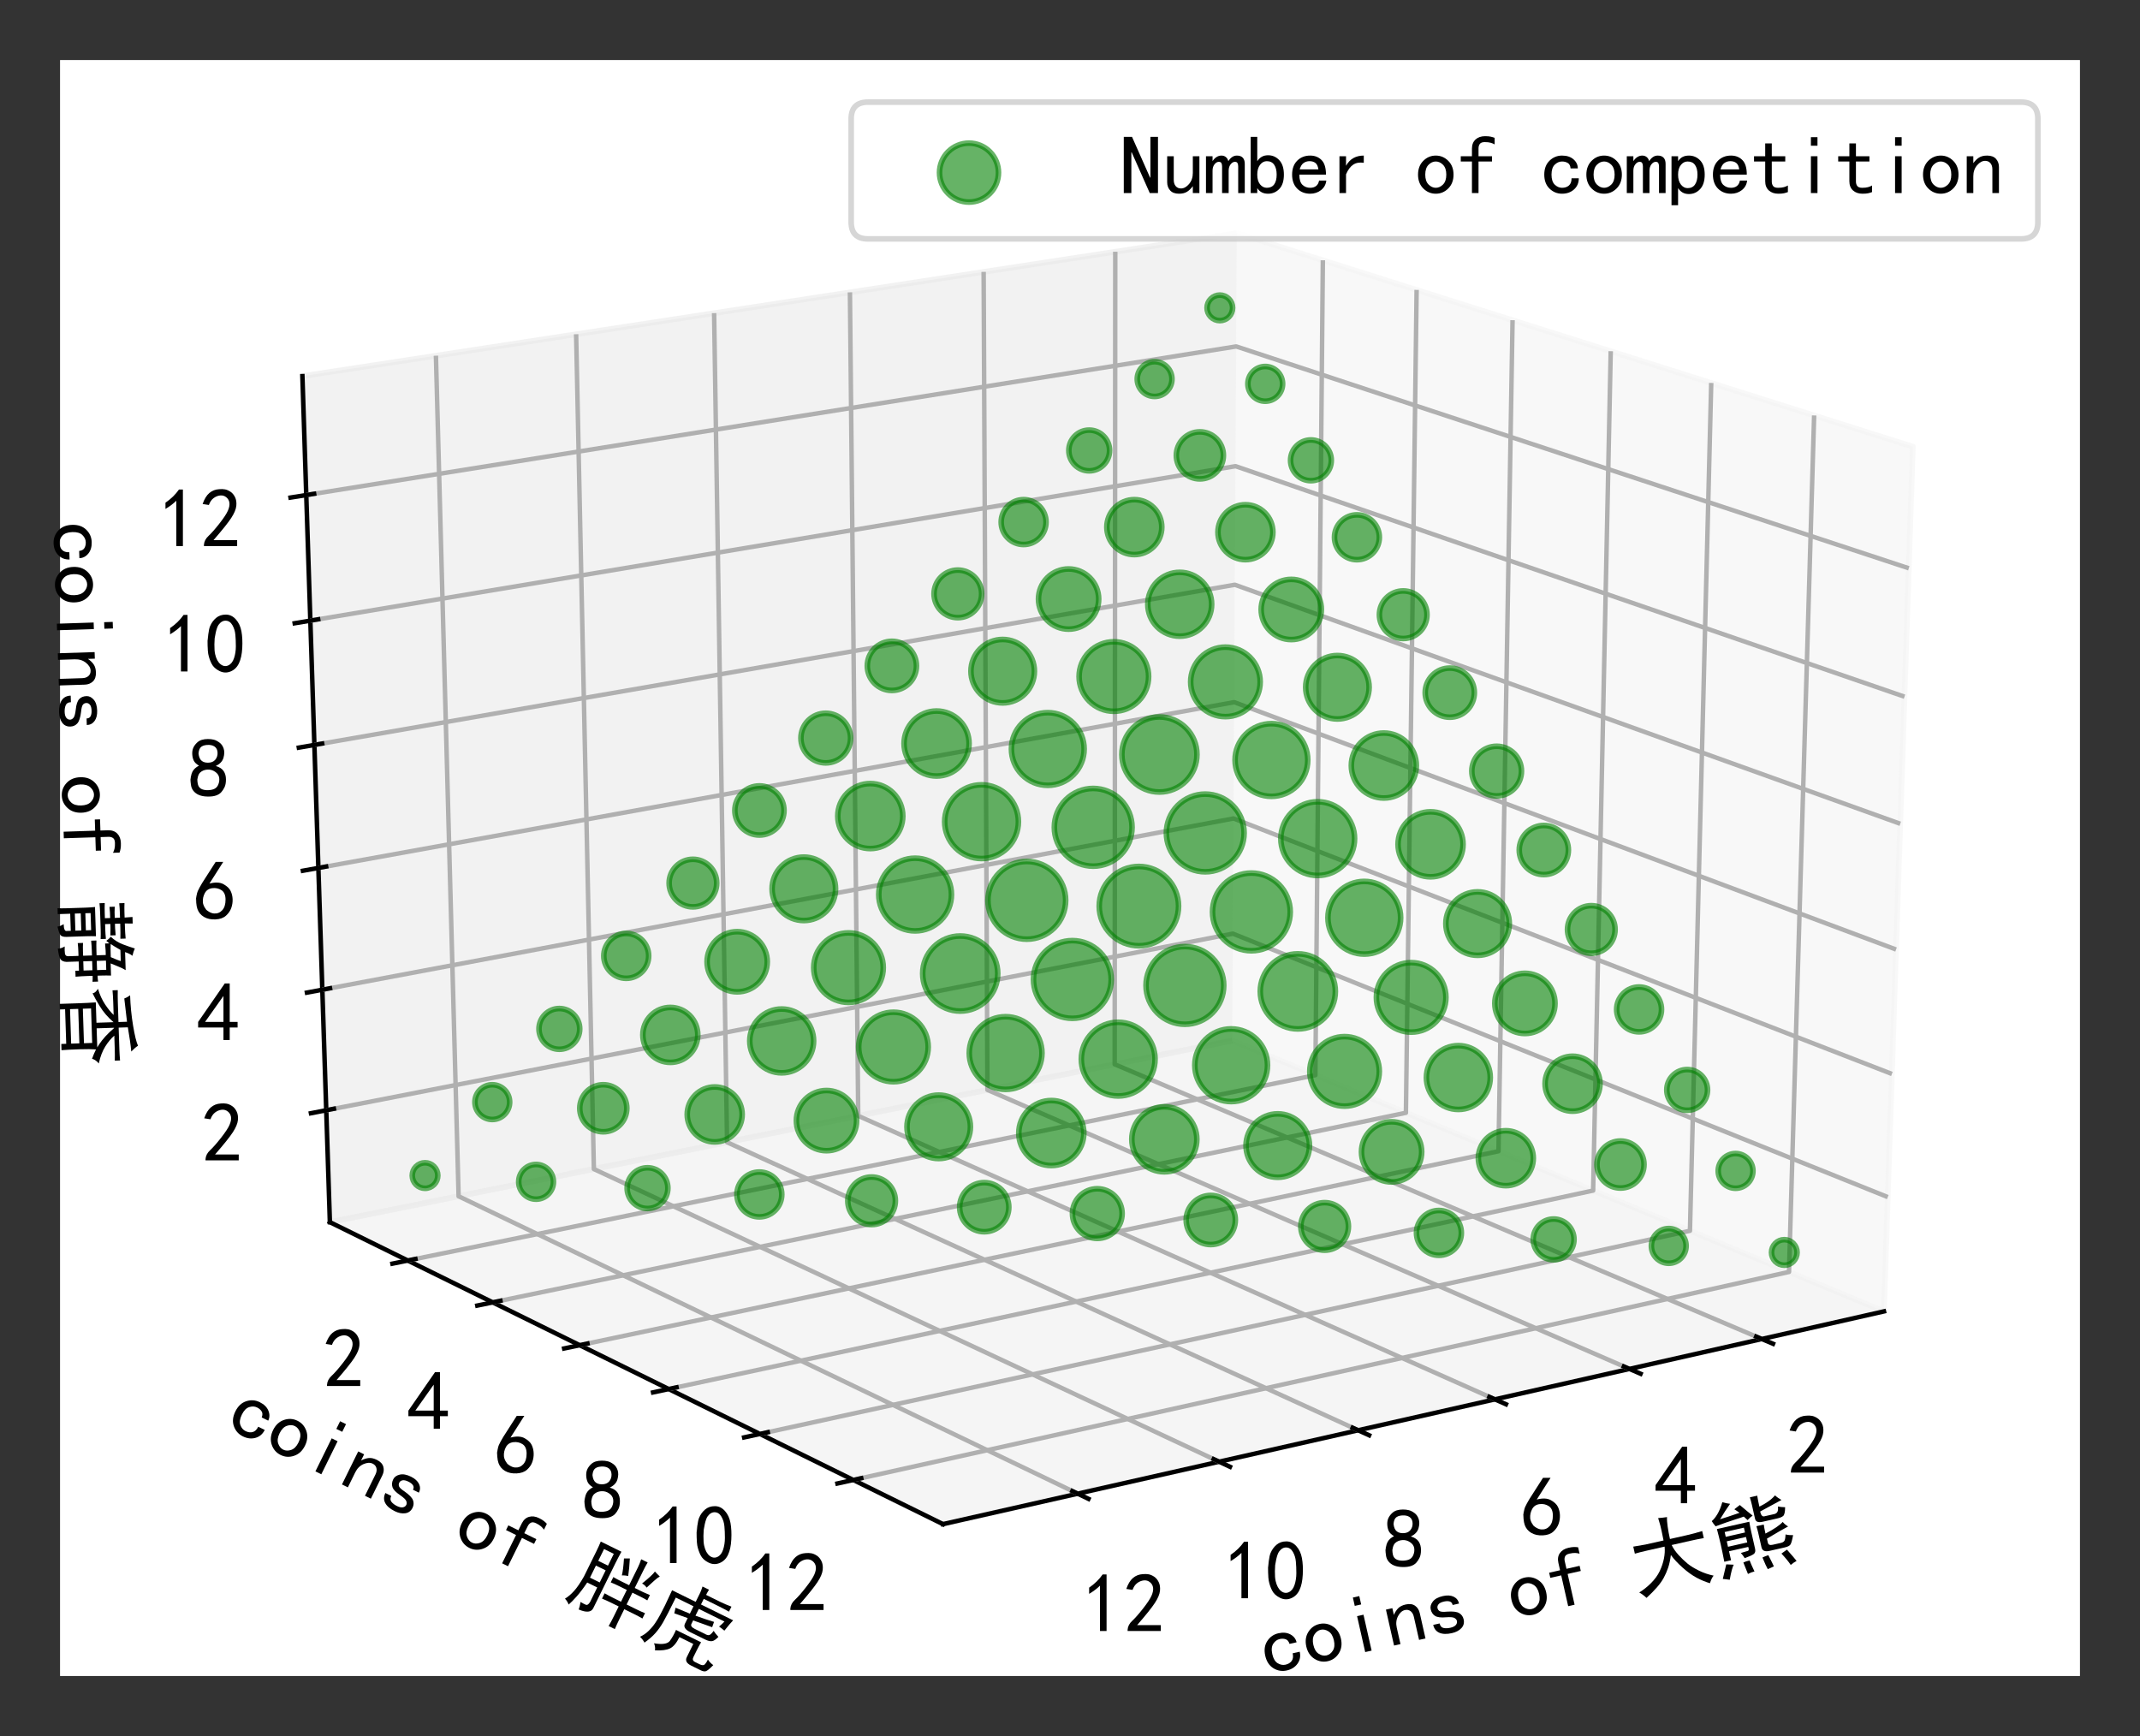 <?xml version="1.0" encoding="utf-8" standalone="no"?>
<!DOCTYPE svg PUBLIC "-//W3C//DTD SVG 1.1//EN"
  "http://www.w3.org/Graphics/SVG/1.1/DTD/svg11.dtd">
<!-- Created with matplotlib (http://matplotlib.org/) -->
<svg height="309.4pt" version="1.1" viewBox="0 0 381.4 309.4" width="381.4pt" xmlns="http://www.w3.org/2000/svg" xmlns:xlink="http://www.w3.org/1999/xlink">
 <rect x="0" y="0" width="381.4" height="309.4" fill="#333333" stroke="none"/>
 <defs>
  <style type="text/css">
*{stroke-linecap:butt;stroke-linejoin:round;}
  </style>
 </defs>
 <g id="figure_1">
  <g id="patch_1">
   <path d="M 0 309.4 
L 381.4 309.4 
L 381.4 0 
L 0 0 
z
" style="fill:none;"/>
  </g>
  <g id="patch_2">
   <path d="M 10.7 298.7 
L 370.7 298.7 
L 370.7 10.7 
L 10.7 10.7 
z
" style="fill:#ffffff;"/>
  </g>
  <g id="pane3d_1">
   <g id="patch_3">
    <path d="M 219.62 185.462 
L 335.768 233.715 
L 340.92 79.597 
L 220.436 41.545 
" style="fill:#f2f2f2;opacity:0.5;stroke:#f2f2f2;stroke-linejoin:miter;"/>
   </g>
  </g>
  <g id="pane3d_2">
   <g id="patch_4">
    <path d="M 219.62 185.462 
L 58.794 217.814 
L 53.896 67.034 
L 220.436 41.545 
" style="fill:#e6e6e6;opacity:0.5;stroke:#e6e6e6;stroke-linejoin:miter;"/>
   </g>
  </g>
  <g id="pane3d_3">
   <g id="patch_5">
    <path d="M 219.62 185.462 
L 58.794 217.814 
L 168.063 271.631 
L 335.768 233.715 
" style="fill:#ececec;opacity:0.5;stroke:#ececec;stroke-linejoin:miter;"/>
   </g>
  </g>
  <g id="axis3d_1">
   <g id="line2d_1">
    <path d="M 335.768 233.715 
L 168.063 271.631 
" style="fill:none;stroke:#000000;stroke-linecap:square;stroke-width:0.8;"/>
   </g>
   <g id="text_1">
    <!-- coins of 大熊 -->
    <defs>
     <path d="M 44.531 19.531 
Q 44.531 11.328 38.859 6.25 
Q 33.203 1.172 24.609 1.172 
Q 16.016 1.172 9.766 7.219 
Q 3.516 13.281 3.516 23.828 
Q 3.516 34.375 9.766 40.422 
Q 16.016 46.484 24.609 46.484 
Q 33.203 46.484 38.281 41.984 
Q 43.359 37.5 43.359 31.25 
L 34.766 31.25 
Q 34.375 35.938 31.438 37.688 
Q 28.516 39.453 24.609 39.453 
Q 19.922 39.453 16.016 35.734 
Q 12.109 32.031 12.109 23.828 
Q 12.109 15.625 16.016 11.906 
Q 19.922 8.203 24.609 8.203 
Q 29.688 8.203 32.812 10.938 
Q 35.938 13.672 35.938 19.531 
z
" id="SimHei-63"/>
     <path d="M 45.703 23.828 
Q 45.703 13.672 39.453 7.422 
Q 33.203 1.172 24.609 1.172 
Q 16.016 1.172 9.766 7.422 
Q 3.516 13.672 3.516 23.828 
Q 3.516 33.984 9.766 40.234 
Q 16.016 46.484 24.609 46.484 
Q 33.203 46.484 39.453 40.234 
Q 45.703 33.984 45.703 23.828 
z
M 37.109 23.828 
Q 37.109 31.641 33.203 35.547 
Q 29.297 39.453 24.609 39.453 
Q 19.922 39.453 16.016 35.547 
Q 12.109 31.641 12.109 23.828 
Q 12.109 16.016 16.016 12.109 
Q 19.922 8.203 24.609 8.203 
Q 29.297 8.203 33.203 12.109 
Q 37.109 16.016 37.109 23.828 
z
" id="SimHei-6f"/>
     <path d="M 28.125 58.203 
L 20.312 58.203 
L 20.312 68.359 
L 28.125 68.359 
z
M 28.125 1.953 
L 20.312 1.953 
L 20.312 45.703 
L 28.125 45.703 
z
" id="SimHei-69"/>
     <path d="M 43.75 1.953 
L 35.938 1.953 
L 35.938 30.078 
Q 35.938 34.766 33.594 37.5 
Q 31.25 40.234 27.344 40.234 
Q 22.266 40.234 17.766 34.953 
Q 13.281 29.688 13.281 21.875 
L 13.281 1.953 
L 5.469 1.953 
L 5.469 45.703 
L 13.281 45.703 
L 13.281 37.5 
Q 16.406 41.797 20.109 44.141 
Q 23.828 46.484 29.688 46.484 
Q 36.719 46.484 40.234 42.578 
Q 43.75 38.672 43.75 32.812 
z
" id="SimHei-6e"/>
     <path d="M 42.969 14.062 
Q 42.969 7.812 38.078 4.484 
Q 33.203 1.172 25.781 1.172 
Q 16.406 1.172 11.328 4.875 
Q 6.25 8.594 6.25 15.625 
L 14.062 15.625 
Q 14.062 10.938 17.375 9.375 
Q 20.703 7.812 25.391 7.812 
Q 30.078 7.812 32.422 9.562 
Q 34.766 11.328 34.766 14.062 
Q 34.766 16.016 32.812 17.969 
Q 30.859 19.922 23.047 21.094 
Q 14.062 22.266 10.734 25.578 
Q 7.422 28.906 7.422 34.375 
Q 7.422 39.062 11.906 42.766 
Q 16.406 46.484 25 46.484 
Q 32.812 46.484 37.297 42.969 
Q 41.797 39.453 41.797 33.594 
L 33.984 33.594 
Q 33.984 37.109 31.438 38.469 
Q 28.906 39.844 25 39.844 
Q 19.922 39.844 17.766 38.078 
Q 15.625 36.328 15.625 33.984 
Q 15.625 31.25 17.578 29.688 
Q 19.531 28.125 25.781 27.344 
Q 35.938 25.781 39.453 22.453 
Q 42.969 19.141 42.969 14.062 
z
" id="SimHei-73"/>
     <path id="SimHei-20"/>
     <path d="M 44.531 59.766 
Q 42.578 60.938 39.844 61.719 
Q 37.109 62.5 32.812 62.5 
Q 28.516 62.5 26.953 60.344 
Q 25.391 58.203 25.391 55.078 
L 25.391 45.703 
L 41.406 45.703 
L 41.406 39.453 
L 25.391 39.453 
L 25.391 1.953 
L 17.578 1.953 
L 17.578 39.453 
L 4.297 39.453 
L 4.297 45.703 
L 17.578 45.703 
L 17.578 54.688 
Q 17.578 61.719 21.875 65.625 
Q 26.172 69.531 33.203 69.531 
Q 37.5 69.531 40.031 68.938 
Q 42.578 68.359 44.531 67.578 
z
" id="SimHei-66"/>
     <path d="M 45.312 53.125 
Q 45.703 66.797 45.5 71.484 
Q 45.312 76.172 44.922 80.469 
Q 49.609 79.688 55.469 79.297 
Q 54.297 75.391 53.703 67.969 
Q 53.125 60.547 53.125 53.125 
L 73.047 53.125 
Q 83.594 53.125 92.578 53.906 
L 92.578 45.312 
Q 84.766 45.703 76.562 45.703 
L 53.516 45.703 
Q 55.078 39.062 58.984 32.219 
Q 62.891 25.391 66.984 20.109 
Q 71.094 14.844 78.312 8.984 
Q 85.547 3.125 94.141 -0.781 
Q 91.016 -3.125 87.891 -8.594 
Q 80.859 -4.688 74.016 1.172 
Q 67.188 7.031 60.344 16.594 
Q 53.516 26.172 50 34.375 
Q 46.875 25.781 43.359 20.109 
Q 39.844 14.453 35.734 9.766 
Q 31.641 5.078 25.188 0.391 
Q 18.75 -4.297 10.547 -8.984 
Q 7.422 -4.297 3.516 -0.781 
Q 11.719 1.953 19.719 7.031 
Q 27.734 12.109 32.812 18.547 
Q 37.891 25 41.016 32.031 
Q 44.141 39.062 44.922 45.703 
L 23.438 45.703 
Q 14.062 45.703 8.594 45.312 
L 8.594 53.906 
Q 14.062 53.516 23.438 53.125 
z
" id="SimHei-5927"/>
     <path d="M 49.609 52.344 
Q 49.219 46.484 49.219 40.625 
L 49.219 19.531 
Q 49.219 15.234 46.484 13.859 
Q 43.75 12.5 34.766 11.328 
Q 33.594 14.844 31.641 18.359 
Q 38.672 18.75 40.422 18.938 
Q 42.188 19.141 41.797 23.438 
L 18.359 23.438 
L 18.359 12.5 
L 10.156 12.5 
Q 10.547 25 10.547 33.594 
Q 10.547 42.188 10.156 52.344 
L 49.609 52.344 
z
M 65.625 45.312 
Q 65.234 41.016 65.234 34.375 
Q 81.641 38.672 88.281 43.359 
Q 90.234 39.453 93.359 36.719 
Q 85.938 34.766 65.625 28.125 
L 65.625 23.047 
Q 65.625 19.531 70.703 19.531 
L 80.469 19.531 
Q 83.594 19.531 85.156 20.891 
Q 86.719 22.266 88.281 28.125 
Q 92.188 26.172 96.875 25.391 
Q 93.359 17.188 91.406 15.234 
Q 89.453 13.281 83.984 13.281 
L 65.234 13.281 
Q 57.031 13.281 57.031 19.531 
L 57.031 37.5 
Q 57.031 40.625 56.641 45.312 
L 65.625 45.312 
z
M 92.578 69.141 
Q 78.516 65.234 64.844 61.328 
Q 64.844 54.688 68.359 54.688 
L 80.469 54.688 
Q 83.203 54.688 84.766 56.438 
Q 86.328 58.203 86.719 62.5 
Q 90.234 60.938 94.922 59.766 
Q 92.969 51.562 90.422 50.188 
Q 87.891 48.828 82.812 48.828 
L 64.844 48.828 
Q 57.031 48.828 57.031 54.297 
L 57.031 71.094 
Q 57.031 75.781 56.641 80.469 
L 65.625 80.469 
Q 65.234 75.391 65.234 67.188 
Q 78.516 70.312 86.328 76.172 
Q 88.672 72.656 92.578 69.141 
z
M 32.031 78.125 
Q 24.609 71.484 16.406 62.891 
Q 22.656 63.281 40.625 65.234 
Q 38.672 67.578 35.547 70.703 
Q 39.062 72.266 42.969 74.219 
Q 51.172 63.281 55.078 58.594 
Q 51.172 57.031 48.047 54.688 
L 44.531 59.766 
Q 42.578 59.375 33.203 58.594 
Q 23.828 57.812 9.375 55.859 
Q 7.422 59.375 6.25 62.891 
Q 10.156 64.844 14.641 69.531 
Q 19.141 74.219 23.438 82.031 
Q 27.734 79.688 32.031 78.125 
z
M 41.797 28.906 
L 41.797 35.547 
L 18.359 35.547 
L 18.359 28.906 
z
M 20.312 6.641 
Q 17.188 3.125 11.719 -9.766 
Q 6.641 -7.812 3.906 -7.031 
Q 6.641 -1.562 11.719 8.984 
Q 15.625 7.812 20.312 6.641 
z
M 85.938 10.156 
Q 92.578 -1.953 94.141 -5.469 
Q 89.844 -6.641 86.328 -8.594 
Q 83.984 -2.344 78.516 7.031 
Q 81.25 8.203 85.938 10.156 
z
M 41.797 41.016 
L 41.797 46.875 
L 18.359 46.875 
L 18.359 41.016 
z
M 62.891 8.594 
Q 65.625 -1.953 66.406 -5.859 
L 58.594 -7.422 
Q 57.422 -3.906 55.469 7.422 
Q 58.594 8.203 62.891 8.594 
z
M 39.844 7.422 
Q 40.234 3.906 42.578 -6.641 
Q 38.672 -6.641 34.375 -7.812 
Q 33.594 -3.125 32.031 6.641 
Q 35.156 7.422 39.844 7.422 
z
" id="SimHei-718a"/>
    </defs>
    <g transform="translate(225.773 298.698)rotate(-12.74)scale(0.15 -0.15)">
     <use xlink:href="#SimHei-63"/>
     <use x="50" xlink:href="#SimHei-6f"/>
     <use x="100" xlink:href="#SimHei-69"/>
     <use x="150" xlink:href="#SimHei-6e"/>
     <use x="200" xlink:href="#SimHei-73"/>
     <use x="250" xlink:href="#SimHei-20"/>
     <use x="300" xlink:href="#SimHei-6f"/>
     <use x="350" xlink:href="#SimHei-66"/>
     <use x="400" xlink:href="#SimHei-20"/>
     <use x="450" xlink:href="#SimHei-5927"/>
     <use x="550" xlink:href="#SimHei-718a"/>
    </g>
   </g>
   <g id="Line3DCollection_1">
    <path d="M 313.997 238.637 
L 198.663 189.678 
L 198.768 44.861 
" style="fill:none;stroke:#b0b0b0;stroke-width:0.8;"/>
    <path d="M 290.407 243.971 
L 175.982 194.24 
L 175.308 48.452 
" style="fill:none;stroke:#b0b0b0;stroke-width:0.8;"/>
    <path d="M 266.43 249.392 
L 152.957 198.872 
L 151.479 52.099 
" style="fill:none;stroke:#b0b0b0;stroke-width:0.8;"/>
    <path d="M 242.056 254.902 
L 129.58 203.574 
L 127.272 55.804 
" style="fill:none;stroke:#b0b0b0;stroke-width:0.8;"/>
    <path d="M 217.275 260.505 
L 105.843 208.349 
L 102.679 59.568 
" style="fill:none;stroke:#b0b0b0;stroke-width:0.8;"/>
    <path d="M 192.076 266.202 
L 81.736 213.199 
L 77.691 63.392 
" style="fill:none;stroke:#b0b0b0;stroke-width:0.8;"/>
   </g>
   <g id="xtick_1">
    <g id="line2d_2">
     <path d="M 313 238.214 
L 315.994 239.485 
" style="fill:none;stroke:#000000;stroke-linecap:square;stroke-width:0.8;"/>
    </g>
    <g id="text_2">
     <!-- 2 -->
     <defs>
      <path d="M 4.688 3.906 
Q 5.078 9.766 10.156 14.453 
Q 15.234 19.141 23.047 29.094 
Q 30.859 39.062 33.203 44.531 
Q 35.547 50 34.953 53.906 
Q 34.375 57.812 31.25 60.344 
Q 28.125 62.891 24.016 62.5 
Q 19.922 62.109 16.203 59.375 
Q 12.5 56.641 10.547 51.172 
L 3.125 52.344 
Q 6.25 61.328 11.125 65.422 
Q 16.016 69.531 22.656 69.922 
Q 26.562 70.312 29.688 69.719 
Q 32.812 69.141 36.125 66.984 
Q 39.453 64.844 41.594 60.547 
Q 43.75 56.25 43.156 50.188 
Q 42.578 44.141 37.109 35.734 
Q 31.641 27.344 16.016 9.375 
L 44.141 9.375 
L 44.141 2.344 
L 4.688 2.344 
z
" id="SimHei-32"/>
     </defs>
     <g transform="translate(318.479 262.794)scale(0.15 -0.15)">
      <use xlink:href="#SimHei-32"/>
     </g>
    </g>
   </g>
   <g id="xtick_2">
    <g id="line2d_3">
     <path d="M 289.418 243.541 
L 292.39 244.832 
" style="fill:none;stroke:#000000;stroke-linecap:square;stroke-width:0.8;"/>
    </g>
    <g id="text_3">
     <!-- 4 -->
     <defs>
      <path d="M 31.25 17.188 
L 1.172 17.188 
L 1.172 23.828 
L 32.812 69.531 
L 38.672 69.531 
L 38.672 23.828 
L 48.047 23.828 
L 48.047 17.188 
L 38.672 17.188 
L 38.672 2.344 
L 31.25 2.344 
z
M 31.25 23.828 
L 31.25 54.688 
L 9.375 23.828 
z
" id="SimHei-34"/>
     </defs>
     <g transform="translate(294.884 268.257)scale(0.15 -0.15)">
      <use xlink:href="#SimHei-34"/>
     </g>
    </g>
   </g>
   <g id="xtick_3">
    <g id="line2d_4">
     <path d="M 265.449 248.954 
L 268.398 250.267 
" style="fill:none;stroke:#000000;stroke-linecap:square;stroke-width:0.8;"/>
    </g>
    <g id="text_4">
     <!-- 6 -->
     <defs>
      <path d="M 3.516 19.531 
Q 4.297 30.859 6.047 34.766 
Q 7.812 38.672 11.328 44.531 
L 27.344 69.531 
L 36.328 69.531 
L 19.922 43.75 
Q 30.469 46.484 36.719 42.969 
Q 42.969 39.453 45.109 34.953 
Q 47.266 30.469 47.453 25.188 
Q 47.656 19.922 45.891 14.844 
Q 44.141 9.766 39.641 5.656 
Q 35.156 1.562 27.141 1.172 
Q 19.141 0.781 13.469 4.094 
Q 7.812 7.422 5.656 13.469 
Q 3.516 19.531 4.297 30.859 
z
M 12.5 16.016 
Q 19.531 8.594 25.391 8.203 
Q 31.25 7.812 35.156 12.109 
Q 39.062 16.406 39.062 24.609 
Q 39.062 32.812 34.172 35.938 
Q 29.297 39.062 23.234 38.281 
Q 17.188 37.5 14.453 32.422 
Q 11.719 27.344 12.109 21.672 
Q 12.5 16.016 19.531 8.594 
z
" id="SimHei-36"/>
     </defs>
     <g transform="translate(270.899 273.81)scale(0.15 -0.15)">
      <use xlink:href="#SimHei-36"/>
     </g>
    </g>
   </g>
   <g id="xtick_4">
    <g id="line2d_5">
     <path d="M 241.082 254.458 
L 244.007 255.793 
" style="fill:none;stroke:#000000;stroke-linecap:square;stroke-width:0.8;"/>
    </g>
    <g id="text_5">
     <!-- 8 -->
     <defs>
      <path d="M 2.734 16.797 
Q 2.734 26.172 5.078 30.656 
Q 7.422 35.156 12.891 37.891 
Q 8.203 40.625 6.641 43.938 
Q 5.078 47.266 4.875 51.562 
Q 4.688 55.859 6.047 58.984 
Q 7.422 62.109 10.156 64.844 
Q 12.891 67.578 16.203 68.547 
Q 19.531 69.531 23.438 69.531 
Q 27.344 69.531 30.469 68.75 
Q 33.594 67.969 37.109 65.422 
Q 40.625 62.891 42.188 58.203 
Q 43.75 53.516 41.984 47.266 
Q 40.234 41.016 32.812 37.5 
Q 39.453 35.547 42.188 31.438 
Q 44.922 27.344 44.922 21.484 
Q 44.922 15.625 43.156 12.109 
Q 41.406 8.594 39.25 6.25 
Q 37.109 3.906 33.391 2.531 
Q 29.688 1.172 24.016 1.172 
Q 18.359 1.172 14.25 2.531 
Q 10.156 3.906 7.422 6.641 
Q 4.688 9.375 3.703 13.078 
Q 2.734 16.797 2.734 26.172 
z
M 10.938 26.562 
Q 10.547 17.188 12.297 13.672 
Q 14.062 10.156 18.75 9.172 
Q 23.438 8.203 28.516 9.375 
Q 33.594 10.547 35.547 14.844 
Q 37.5 19.141 36.906 23.438 
Q 36.328 27.734 32.031 30.656 
Q 27.734 33.594 22.656 33.203 
Q 17.578 32.812 14.25 29.688 
Q 10.938 26.562 10.547 17.188 
z
M 12.109 56.25 
Q 12.109 48.438 14.844 44.922 
Q 17.578 41.406 23.438 41.406 
Q 29.297 41.406 32.219 44.922 
Q 35.156 48.438 34.953 53.312 
Q 34.766 58.203 31.438 60.547 
Q 28.125 62.891 22.453 62.5 
Q 16.797 62.109 14.453 59.172 
Q 12.109 56.25 12.109 48.438 
z
" id="SimHei-38"/>
     </defs>
     <g transform="translate(246.516 279.456)scale(0.15 -0.15)">
      <use xlink:href="#SimHei-38"/>
     </g>
    </g>
   </g>
   <g id="xtick_5">
    <g id="line2d_6">
     <path d="M 216.309 260.053 
L 219.209 261.41 
" style="fill:none;stroke:#000000;stroke-linecap:square;stroke-width:0.8;"/>
    </g>
    <g id="text_6">
     <!-- 10 -->
     <defs>
      <path d="M 21.875 56.25 
Q 16.797 51.172 8.984 46.484 
L 8.984 53.906 
Q 18.75 60.547 25 69.531 
L 29.688 69.531 
L 29.688 2.344 
L 21.875 2.344 
z
" id="SimHei-31"/>
      <path d="M 3.125 29.297 
Q 3.906 50 6.438 56.047 
Q 8.984 62.109 13.672 66.016 
Q 18.359 69.922 25.188 69.922 
Q 32.031 69.922 37.109 64.25 
Q 42.188 58.594 43.75 50 
Q 45.312 41.406 44.719 30.266 
Q 44.141 19.141 40.812 12.109 
Q 37.5 5.078 30.859 2.344 
Q 24.219 -0.391 17.578 2.922 
Q 10.938 6.25 8.203 11.719 
Q 5.469 17.188 4.297 23.234 
Q 3.125 29.297 3.906 50 
z
M 12.891 52.734 
Q 10.547 31.25 12.5 22.844 
Q 14.453 14.453 18.938 10.938 
Q 23.438 7.422 28.125 9.562 
Q 32.812 11.719 34.953 18.156 
Q 37.109 24.609 37.109 32.219 
Q 37.109 39.844 36.516 46.094 
Q 35.938 52.344 33 57.422 
Q 30.078 62.5 25.188 62.688 
Q 20.312 62.891 16.594 57.812 
Q 12.891 52.734 10.547 31.25 
z
" id="SimHei-30"/>
     </defs>
     <g transform="translate(217.975 285.196)scale(0.15 -0.15)">
      <use xlink:href="#SimHei-31"/>
      <use x="50" xlink:href="#SimHei-30"/>
     </g>
    </g>
   </g>
   <g id="xtick_6">
    <g id="line2d_7">
     <path d="M 191.119 265.743 
L 193.992 267.123 
" style="fill:none;stroke:#000000;stroke-linecap:square;stroke-width:0.8;"/>
    </g>
    <g id="text_7">
     <!-- 12 -->
     <g transform="translate(192.764 291.033)scale(0.15 -0.15)">
      <use xlink:href="#SimHei-31"/>
      <use x="50" xlink:href="#SimHei-32"/>
     </g>
    </g>
   </g>
  </g>
  <g id="axis3d_2">
   <g id="line2d_8">
    <path d="M 58.794 217.814 
L 168.063 271.631 
" style="fill:none;stroke:#000000;stroke-linecap:square;stroke-width:0.8;"/>
   </g>
   <g id="text_8">
    <!-- coins of 胖虎 -->
    <defs>
     <path d="M 21.484 1.953 
Q 25.781 1.562 28.516 1.75 
Q 31.25 1.953 31.641 7.031 
L 31.641 26.172 
L 18.359 26.172 
Q 16.797 14.453 14.453 5.859 
Q 12.109 -2.734 10.156 -7.031 
Q 6.641 -3.906 3.125 -2.734 
Q 6.641 2.734 8.781 10.344 
Q 10.938 17.969 11.719 30.859 
L 11.719 64.453 
Q 11.719 71.094 11.328 76.953 
L 38.672 76.953 
Q 38.281 69.141 38.281 61.328 
L 38.281 1.953 
Q 38.281 -6.25 23.438 -7.031 
Q 23.047 -3.125 21.484 1.953 
z
M 64.453 45.312 
L 64.453 69.141 
Q 64.453 73.828 63.672 79.297 
L 72.266 79.297 
Q 71.875 74.219 71.875 69.141 
L 71.875 45.312 
L 82.422 45.312 
Q 85.938 45.312 91.797 45.703 
L 91.797 38.672 
Q 88.281 39.062 82.422 39.062 
L 71.875 39.062 
L 71.875 23.438 
L 84.766 23.438 
Q 91.016 23.438 96.094 23.828 
L 96.094 16.797 
Q 90.234 17.188 84.766 17.188 
L 71.875 17.188 
L 71.875 3.906 
Q 71.875 -2.344 72.266 -8.984 
L 64.062 -8.984 
Q 64.453 -2.734 64.453 3.906 
L 64.453 17.188 
L 53.906 17.188 
Q 48.438 17.188 42.578 16.797 
L 42.578 23.828 
Q 48.047 23.438 54.297 23.438 
L 64.453 23.438 
L 64.453 39.062 
L 53.906 39.062 
Q 48.438 39.062 43.359 38.672 
L 43.359 45.703 
Q 48.438 45.312 53.516 45.312 
z
M 31.641 32.812 
L 31.641 48.828 
L 18.75 48.828 
L 18.75 32.812 
z
M 31.641 55.078 
L 31.641 70.703 
L 18.75 70.703 
L 18.75 55.078 
z
M 51.562 51.953 
Q 50 58.984 44.922 71.094 
L 51.172 74.219 
Q 55.859 63.281 58.594 54.688 
Q 54.297 53.516 51.562 51.953 
z
M 77.344 53.906 
Q 83.984 67.969 84.766 73.438 
Q 88.672 71.875 92.578 70.703 
Q 90.625 67.969 88.672 62.891 
Q 86.719 57.812 84.375 51.953 
Q 80.859 53.906 77.344 53.906 
z
" id="SimHei-80d6"/>
     <path d="M 25.781 45.703 
Q 33.203 46.094 44.141 46.875 
L 44.141 56.641 
L 20.703 56.641 
Q 20.703 31.641 20.109 23.438 
Q 19.531 15.234 17.578 8 
Q 15.625 0.781 10.938 -7.812 
Q 7.812 -5.469 3.125 -3.906 
Q 7.031 0.781 9.172 6.828 
Q 11.328 12.891 12.109 18.75 
Q 12.891 24.609 13.078 30.266 
Q 13.281 35.938 13.281 42.969 
Q 13.281 50.391 12.891 62.5 
L 44.141 62.5 
L 44.141 74.609 
Q 44.141 77.344 43.359 82.422 
L 51.953 82.422 
Q 51.562 78.516 51.562 75.391 
L 71.094 75.391 
Q 76.172 75.391 84.766 76.172 
L 84.766 69.531 
Q 76.172 69.922 70.703 69.922 
L 51.172 69.922 
L 51.172 62.5 
L 93.75 62.5 
Q 92.188 57.812 89.844 46.875 
Q 85.156 48.047 82.031 48.438 
Q 83.984 52.734 85.156 56.641 
L 51.172 56.641 
L 51.172 47.656 
Q 65.234 49.219 74.219 50.781 
L 75 44.141 
Q 64.062 42.969 51.172 41.406 
L 51.172 36.719 
Q 51.172 33.203 57.422 33.203 
L 70.312 33.203 
Q 75 32.812 76.359 34.562 
Q 77.734 36.328 78.516 41.016 
Q 81.641 39.062 86.719 37.109 
Q 84.766 30.859 82.031 29.094 
Q 79.297 27.344 73.828 27.344 
L 54.297 27.344 
Q 44.141 27.344 44.141 33.594 
L 44.141 41.016 
Q 36.328 40.234 27.344 39.062 
Q 26.562 42.578 25.781 45.703 
z
M 71.094 22.266 
Q 70.703 16.797 70.703 10.938 
L 70.703 2.344 
Q 70.703 -1.953 75 -1.953 
L 81.25 -1.953 
Q 85.938 -1.953 86.719 0.781 
Q 87.5 3.516 87.5 7.422 
Q 91.406 5.078 96.094 4.297 
Q 93.359 -3.906 91.594 -5.859 
Q 89.844 -7.812 85.156 -7.812 
L 72.656 -7.812 
Q 63.672 -7.812 63.672 -1.172 
L 63.672 16.406 
L 45.312 16.406 
Q 45.312 4.688 41.203 -0.578 
Q 37.109 -5.859 26.172 -10.547 
Q 25 -6.641 21.484 -3.516 
Q 35.938 0.781 37.109 7.422 
Q 38.281 14.062 37.891 22.266 
L 71.094 22.266 
z
" id="SimHei-864e"/>
    </defs>
    <g transform="translate(39.896 254.519)rotate(-333.779)scale(0.15 -0.15)">
     <use xlink:href="#SimHei-63"/>
     <use x="50" xlink:href="#SimHei-6f"/>
     <use x="100" xlink:href="#SimHei-69"/>
     <use x="150" xlink:href="#SimHei-6e"/>
     <use x="200" xlink:href="#SimHei-73"/>
     <use x="250" xlink:href="#SimHei-20"/>
     <use x="300" xlink:href="#SimHei-6f"/>
     <use x="350" xlink:href="#SimHei-66"/>
     <use x="400" xlink:href="#SimHei-20"/>
     <use x="450" xlink:href="#SimHei-80d6"/>
     <use x="550" xlink:href="#SimHei-864e"/>
    </g>
   </g>
   <g id="Line3DCollection_2">
    <path d="M 235.764 46.386 
L 234.431 191.616 
L 72.676 224.651 
" style="fill:none;stroke:#b0b0b0;stroke-width:0.8;"/>
    <path d="M 252.476 51.664 
L 250.569 198.32 
L 87.818 232.108 
" style="fill:none;stroke:#b0b0b0;stroke-width:0.8;"/>
    <path d="M 269.574 57.064 
L 267.066 205.173 
L 103.316 239.742 
" style="fill:none;stroke:#b0b0b0;stroke-width:0.8;"/>
    <path d="M 287.071 62.59 
L 283.936 212.182 
L 119.184 247.557 
" style="fill:none;stroke:#b0b0b0;stroke-width:0.8;"/>
    <path d="M 304.983 68.247 
L 301.191 219.35 
L 135.434 255.561 
" style="fill:none;stroke:#b0b0b0;stroke-width:0.8;"/>
    <path d="M 323.323 74.039 
L 318.844 226.684 
L 152.082 263.76 
" style="fill:none;stroke:#b0b0b0;stroke-width:0.8;"/>
   </g>
   <g id="xtick_7">
    <g id="line2d_9">
     <path d="M 74.04 224.372 
L 69.945 225.209 
" style="fill:none;stroke:#000000;stroke-linecap:square;stroke-width:0.8;"/>
    </g>
    <g id="text_9">
     <!-- 2 -->
     <g transform="translate(57.581 247.364)scale(0.15 -0.15)">
      <use xlink:href="#SimHei-32"/>
     </g>
    </g>
   </g>
   <g id="xtick_8">
    <g id="line2d_10">
     <path d="M 89.191 231.823 
L 85.068 232.679 
" style="fill:none;stroke:#000000;stroke-linecap:square;stroke-width:0.8;"/>
    </g>
    <g id="text_10">
     <!-- 4 -->
     <g transform="translate(72.61 254.977)scale(0.15 -0.15)">
      <use xlink:href="#SimHei-34"/>
     </g>
    </g>
   </g>
   <g id="xtick_9">
    <g id="line2d_11">
     <path d="M 104.698 239.45 
L 100.548 240.326 
" style="fill:none;stroke:#000000;stroke-linecap:square;stroke-width:0.8;"/>
    </g>
    <g id="text_11">
     <!-- 6 -->
     <g transform="translate(87.995 262.768)scale(0.15 -0.15)">
      <use xlink:href="#SimHei-36"/>
     </g>
    </g>
   </g>
   <g id="xtick_10">
    <g id="line2d_12">
     <path d="M 120.575 247.258 
L 116.397 248.155 
" style="fill:none;stroke:#000000;stroke-linecap:square;stroke-width:0.8;"/>
    </g>
    <g id="text_12">
     <!-- 8 -->
     <g transform="translate(103.746 270.746)scale(0.15 -0.15)">
      <use xlink:href="#SimHei-38"/>
     </g>
    </g>
   </g>
   <g id="xtick_11">
    <g id="line2d_13">
     <path d="M 136.835 255.255 
L 132.629 256.174 
" style="fill:none;stroke:#000000;stroke-linecap:square;stroke-width:0.8;"/>
    </g>
    <g id="text_13">
     <!-- 10 -->
     <g transform="translate(116.128 278.917)scale(0.15 -0.15)">
      <use xlink:href="#SimHei-31"/>
      <use x="50" xlink:href="#SimHei-30"/>
     </g>
    </g>
   </g>
   <g id="xtick_12">
    <g id="line2d_14">
     <path d="M 153.492 263.447 
L 149.257 264.388 
" style="fill:none;stroke:#000000;stroke-linecap:square;stroke-width:0.8;"/>
    </g>
    <g id="text_14">
     <!-- 12 -->
     <g transform="translate(132.655 287.287)scale(0.15 -0.15)">
      <use xlink:href="#SimHei-31"/>
      <use x="50" xlink:href="#SimHei-32"/>
     </g>
    </g>
   </g>
  </g>
  <g id="axis3d_3">
   <g id="line2d_15">
    <path d="M 58.794 217.814 
L 53.896 67.034 
" style="fill:none;stroke:#000000;stroke-linecap:square;stroke-width:0.8;"/>
   </g>
   <g id="text_15">
    <!-- coins of 静香 -->
    <defs>
     <path d="M 67.578 78.906 
Q 65.625 76.562 64.641 74.406 
Q 63.672 72.266 62.891 70.312 
L 84.375 70.312 
Q 82.031 66.797 80.078 62.297 
Q 78.125 57.812 75.781 52.734 
L 90.234 52.734 
Q 89.844 47.266 89.844 41.016 
L 89.844 36.719 
Q 93.359 36.719 96.875 37.109 
L 96.875 30.469 
Q 94.141 30.859 89.844 30.859 
L 89.844 25.391 
Q 89.844 17.578 90.234 10.547 
L 83.203 10.547 
L 83.203 14.844 
L 72.266 14.844 
L 72.266 0.391 
Q 71.875 -4.688 68.938 -6.641 
Q 66.016 -8.594 56.25 -9.375 
Q 56.25 -5.469 53.906 -1.172 
Q 58.984 -1.562 62.297 -1.172 
Q 65.625 -0.781 65.625 2.734 
L 65.625 14.844 
L 60.156 14.844 
Q 55.469 14.844 50.391 14.453 
L 50.391 20.703 
Q 55.078 20.312 60.156 20.312 
L 65.625 20.312 
L 65.625 30.859 
L 59.766 30.859 
Q 54.688 30.859 48.047 30.469 
L 48.047 36.719 
Q 53.516 36.328 60.156 36.328 
L 65.625 36.328 
L 65.625 47.266 
L 60.156 47.266 
Q 57.812 47.266 51.953 46.875 
L 51.953 51.953 
Q 50.781 50.781 48.828 48.438 
Q 46.875 51.562 44.141 53.906 
Q 50.391 60.156 53.703 68.156 
Q 57.031 76.172 58.984 82.031 
Q 62.891 80.078 67.578 78.906 
z
M 42.969 36.328 
Q 42.578 30.859 42.578 25 
L 42.578 1.172 
Q 42.578 -4.688 39.453 -6.25 
Q 36.328 -7.812 30.078 -8.984 
Q 29.688 -5.469 27.344 -1.562 
Q 36.328 -1.562 35.547 1.953 
L 35.547 6.641 
L 15.234 6.641 
L 15.234 -8.203 
L 8.203 -8.203 
Q 8.594 -3.906 8.594 1.953 
L 8.594 25 
Q 8.594 30.859 8.203 36.328 
L 42.969 36.328 
z
M 21.875 71.094 
Q 21.875 74.609 21.484 80.469 
L 29.297 80.469 
Q 28.906 74.609 28.906 71.094 
L 33.984 71.094 
Q 39.453 71.094 46.875 71.484 
L 46.875 65.234 
Q 39.453 65.625 33.984 65.625 
L 28.906 65.625 
L 28.906 59.375 
L 33.984 59.375 
Q 36.328 59.375 42.578 59.766 
L 42.578 53.516 
Q 35.938 53.906 33.594 53.906 
L 28.906 53.906 
L 28.906 47.656 
L 35.156 47.656 
Q 40.625 47.656 46.484 48.047 
L 46.484 41.797 
Q 40.234 42.188 35.156 42.188 
L 15.625 42.188 
Q 9.375 42.188 3.906 41.797 
L 3.906 48.047 
Q 9.375 47.656 15.625 47.656 
L 21.875 47.656 
L 21.875 53.906 
L 15.234 53.906 
Q 12.891 53.906 8.594 53.516 
L 8.594 59.766 
Q 12.891 59.375 15.234 59.375 
L 21.875 59.375 
L 21.875 65.625 
L 15.234 65.625 
Q 10.156 65.625 4.688 65.234 
L 4.688 71.484 
Q 10.156 71.094 15.234 71.094 
z
M 52.734 53.516 
Q 57.422 53.125 64.453 53.125 
L 68.359 53.125 
Q 72.266 61.328 73.438 64.844 
L 60.156 64.844 
Q 55.078 56.641 52.734 53.516 
z
M 35.547 12.109 
L 35.547 19.141 
L 15.234 19.141 
L 15.234 12.109 
z
M 35.547 24.609 
L 35.547 30.859 
L 15.234 30.859 
L 15.234 24.609 
z
M 83.203 36.328 
L 83.203 47.266 
L 72.266 47.266 
L 72.266 36.328 
z
M 83.203 20.312 
L 83.203 30.859 
L 72.266 30.859 
L 72.266 20.312 
z
" id="SimHei-9759"/>
     <path d="M 45.703 33.594 
L 45.703 53.906 
Q 36.719 44.141 26.359 38.281 
Q 16.016 32.422 10.547 30.078 
Q 10.547 33.203 5.469 36.719 
Q 16.016 39.453 24.219 44.531 
Q 32.422 49.609 37.109 54.297 
L 21.484 54.297 
Q 14.844 54.297 7.812 53.906 
L 7.812 60.156 
Q 14.844 59.766 21.484 59.766 
L 45.703 59.766 
L 45.703 69.922 
Q 38.281 69.141 17.969 67.578 
Q 16.797 71.094 14.453 74.609 
Q 32.812 74.609 50.391 76.953 
Q 67.969 79.297 74.609 82.031 
Q 76.953 78.125 81.25 73.828 
Q 74.609 73.438 67.969 72.656 
Q 61.328 71.875 52.344 70.703 
L 52.344 59.766 
L 78.125 59.766 
Q 83.984 59.766 91.406 60.156 
L 91.406 53.906 
Q 84.375 54.297 78.125 54.297 
L 61.719 54.297 
Q 66.406 48.438 74.219 43.156 
Q 82.031 37.891 94.141 34.766 
Q 89.844 31.641 88.281 26.953 
Q 82.422 29.297 77.344 32.031 
Q 76.562 25 76.562 12.5 
Q 76.562 -0.781 76.953 -8.984 
L 69.531 -8.984 
L 69.531 -3.125 
L 28.516 -3.125 
L 28.516 -9.375 
L 21.875 -9.375 
L 21.875 11.719 
Q 21.875 25 21.484 33.594 
z
M 69.531 17.969 
L 69.531 27.734 
L 28.516 27.734 
L 28.516 17.969 
z
M 69.531 2.734 
L 69.531 12.5 
L 28.516 12.5 
L 28.516 2.734 
z
M 71.484 35.938 
Q 62.109 42.578 52.734 54.297 
L 52.344 54.297 
L 52.344 33.594 
L 75 33.594 
z
" id="SimHei-9999"/>
    </defs>
    <g transform="translate(9.253 93.13)rotate(-271.861)scale(0.15 -0.15)">
     <use xlink:href="#SimHei-63"/>
     <use x="50" xlink:href="#SimHei-6f"/>
     <use x="100" xlink:href="#SimHei-69"/>
     <use x="150" xlink:href="#SimHei-6e"/>
     <use x="200" xlink:href="#SimHei-73"/>
     <use x="250" xlink:href="#SimHei-20"/>
     <use x="300" xlink:href="#SimHei-6f"/>
     <use x="350" xlink:href="#SimHei-66"/>
     <use x="400" xlink:href="#SimHei-20"/>
     <use x="450" xlink:href="#SimHei-9759"/>
     <use x="550" xlink:href="#SimHei-9999"/>
    </g>
   </g>
   <g id="Line3DCollection_3">
    <path d="M 58.146 197.87 
L 219.728 166.396 
L 336.449 213.346 
" style="fill:none;stroke:#b0b0b0;stroke-width:0.8;"/>
    <path d="M 57.448 176.387 
L 219.844 145.868 
L 337.183 191.399 
" style="fill:none;stroke:#b0b0b0;stroke-width:0.8;"/>
    <path d="M 56.743 154.685 
L 219.962 125.142 
L 337.924 169.222 
" style="fill:none;stroke:#b0b0b0;stroke-width:0.8;"/>
    <path d="M 56.031 132.76 
L 220.08 104.215 
L 338.673 146.812 
" style="fill:none;stroke:#b0b0b0;stroke-width:0.8;"/>
    <path d="M 55.311 110.609 
L 220.2 83.082 
L 339.43 124.165 
" style="fill:none;stroke:#b0b0b0;stroke-width:0.8;"/>
    <path d="M 54.584 88.228 
L 220.321 61.742 
L 340.195 101.277 
" style="fill:none;stroke:#b0b0b0;stroke-width:0.8;"/>
   </g>
   <g id="xtick_13">
    <g id="line2d_16">
     <path d="M 59.508 197.604 
L 55.419 198.401 
" style="fill:none;stroke:#000000;stroke-linecap:square;stroke-width:0.8;"/>
    </g>
    <g id="text_16">
     <!-- 2 -->
     <g transform="translate(35.928 207.155)scale(0.15 -0.15)">
      <use xlink:href="#SimHei-32"/>
     </g>
    </g>
   </g>
   <g id="xtick_14">
    <g id="line2d_17">
     <path d="M 58.817 176.13 
L 54.706 176.902 
" style="fill:none;stroke:#000000;stroke-linecap:square;stroke-width:0.8;"/>
    </g>
    <g id="text_17">
     <!-- 4 -->
     <g transform="translate(35.137 185.703)scale(0.15 -0.15)">
      <use xlink:href="#SimHei-34"/>
     </g>
    </g>
   </g>
   <g id="xtick_15">
    <g id="line2d_18">
     <path d="M 58.12 154.435 
L 53.987 155.184 
" style="fill:none;stroke:#000000;stroke-linecap:square;stroke-width:0.8;"/>
    </g>
    <g id="text_18">
     <!-- 6 -->
     <g transform="translate(34.339 164.033)scale(0.15 -0.15)">
      <use xlink:href="#SimHei-36"/>
     </g>
    </g>
   </g>
   <g id="xtick_16">
    <g id="line2d_19">
     <path d="M 57.415 132.519 
L 53.26 133.242 
" style="fill:none;stroke:#000000;stroke-linecap:square;stroke-width:0.8;"/>
    </g>
    <g id="text_19">
     <!-- 8 -->
     <g transform="translate(33.532 142.14)scale(0.15 -0.15)">
      <use xlink:href="#SimHei-38"/>
     </g>
    </g>
   </g>
   <g id="xtick_17">
    <g id="line2d_20">
     <path d="M 56.703 110.376 
L 52.525 111.074 
" style="fill:none;stroke:#000000;stroke-linecap:square;stroke-width:0.8;"/>
    </g>
    <g id="text_20">
     <!-- 10 -->
     <g transform="translate(28.968 120.022)scale(0.15 -0.15)">
      <use xlink:href="#SimHei-31"/>
      <use x="50" xlink:href="#SimHei-30"/>
     </g>
    </g>
   </g>
   <g id="xtick_18">
    <g id="line2d_21">
     <path d="M 55.983 88.004 
L 51.783 88.676 
" style="fill:none;stroke:#000000;stroke-linecap:square;stroke-width:0.8;"/>
    </g>
    <g id="text_21">
     <!-- 12 -->
     <g transform="translate(28.144 97.675)scale(0.15 -0.15)">
      <use xlink:href="#SimHei-31"/>
      <use x="50" xlink:href="#SimHei-32"/>
     </g>
    </g>
   </g>
  </g>
  <g id="axes_1">
   <g id="Path3DCollection_1">
    <path clip-path="url(#p73da976f3a)" d="M 202.978 168.559 
C 204.854 168.559 206.652 167.814 207.978 166.488 
C 209.304 165.162 210.049 163.363 210.049 161.488 
C 210.049 159.613 209.304 157.814 207.978 156.488 
C 206.652 155.162 204.854 154.417 202.978 154.417 
C 201.103 154.417 199.304 155.162 197.978 156.488 
C 196.652 157.814 195.907 159.613 195.907 161.488 
C 195.907 163.363 196.652 165.162 197.978 166.488 
C 199.304 167.814 201.103 168.559 202.978 168.559 
z
" style="fill:#008000;fill-opacity:0.6;stroke:#008000;stroke-opacity:0.6;"/>
    <path clip-path="url(#p73da976f3a)" d="M 214.804 155.378 
C 216.642 155.378 218.404 154.648 219.703 153.349 
C 221.003 152.05 221.733 150.288 221.733 148.45 
C 221.733 146.613 221.003 144.85 219.703 143.551 
C 218.404 142.252 216.642 141.522 214.804 141.522 
C 212.967 141.522 211.205 142.252 209.905 143.551 
C 208.606 144.85 207.876 146.613 207.876 148.45 
C 207.876 150.288 208.606 152.05 209.905 153.349 
C 211.205 154.648 212.967 155.378 214.804 155.378 
z
" style="fill:#008000;fill-opacity:0.6;stroke:#008000;stroke-opacity:0.6;"/>
    <path clip-path="url(#p73da976f3a)" d="M 223.027 169.452 
C 224.864 169.452 226.627 168.722 227.926 167.422 
C 229.225 166.123 229.955 164.361 229.955 162.523 
C 229.955 160.686 229.225 158.924 227.926 157.624 
C 226.627 156.325 224.864 155.595 223.027 155.595 
C 221.19 155.595 219.427 156.325 218.128 157.624 
C 216.829 158.924 216.099 160.686 216.099 162.523 
C 216.099 164.361 216.829 166.123 218.128 167.422 
C 219.427 168.722 221.19 169.452 223.027 169.452 
z
" style="fill:#008000;fill-opacity:0.6;stroke:#008000;stroke-opacity:0.6;"/>
    <path clip-path="url(#p73da976f3a)" d="M 194.834 154.372 
C 196.672 154.372 198.434 153.642 199.733 152.342 
C 201.032 151.043 201.762 149.281 201.762 147.443 
C 201.762 145.606 201.032 143.844 199.733 142.544 
C 198.434 141.245 196.672 140.515 194.834 140.515 
C 192.997 140.515 191.234 141.245 189.935 142.544 
C 188.636 143.844 187.906 145.606 187.906 147.443 
C 187.906 149.281 188.636 151.043 189.935 152.342 
C 191.234 153.642 192.997 154.372 194.834 154.372 
z
" style="fill:#008000;fill-opacity:0.6;stroke:#008000;stroke-opacity:0.6;"/>
    <path clip-path="url(#p73da976f3a)" d="M 211.175 182.551 
C 213.012 182.551 214.774 181.821 216.074 180.522 
C 217.373 179.223 218.103 177.46 218.103 175.623 
C 218.103 173.786 217.373 172.023 216.074 170.724 
C 214.774 169.425 213.012 168.695 211.175 168.695 
C 209.337 168.695 207.575 169.425 206.276 170.724 
C 204.976 172.023 204.246 173.786 204.246 175.623 
C 204.246 177.46 204.976 179.223 206.276 180.522 
C 207.575 181.821 209.337 182.551 211.175 182.551 
z
" style="fill:#008000;fill-opacity:0.6;stroke:#008000;stroke-opacity:0.6;"/>
    <path clip-path="url(#p73da976f3a)" d="M 183.001 167.385 
C 184.839 167.385 186.601 166.655 187.9 165.356 
C 189.199 164.056 189.929 162.294 189.929 160.457 
C 189.929 158.619 189.199 156.857 187.9 155.558 
C 186.601 154.259 184.839 153.529 183.001 153.529 
C 181.164 153.529 179.401 154.259 178.102 155.558 
C 176.803 156.857 176.073 158.619 176.073 160.457 
C 176.073 162.294 176.803 164.056 178.102 165.356 
C 179.401 166.655 181.164 167.385 183.001 167.385 
z
" style="fill:#008000;fill-opacity:0.6;stroke:#008000;stroke-opacity:0.6;"/>
    <path clip-path="url(#p73da976f3a)" d="M 191.119 181.491 
C 192.956 181.491 194.719 180.761 196.018 179.462 
C 197.317 178.163 198.047 176.4 198.047 174.563 
C 198.047 172.726 197.317 170.963 196.018 169.664 
C 194.719 168.365 192.956 167.635 191.119 167.635 
C 189.281 167.635 187.519 168.365 186.22 169.664 
C 184.921 170.963 184.191 172.726 184.191 174.563 
C 184.191 176.4 184.921 178.163 186.22 179.462 
C 187.519 180.761 189.281 181.491 191.119 181.491 
z
" style="fill:#008000;fill-opacity:0.6;stroke:#008000;stroke-opacity:0.6;"/>
    <path clip-path="url(#p73da976f3a)" d="M 234.846 156.033 
C 236.589 156.033 238.261 155.341 239.494 154.108 
C 240.726 152.876 241.419 151.204 241.419 149.461 
C 241.419 147.718 240.726 146.046 239.494 144.813 
C 238.261 143.58 236.589 142.888 234.846 142.888 
C 233.103 142.888 231.431 143.58 230.199 144.813 
C 228.966 146.046 228.274 147.718 228.274 149.461 
C 228.274 151.204 228.966 152.876 230.199 154.108 
C 231.431 155.341 233.103 156.033 234.846 156.033 
z
" style="fill:#008000;fill-opacity:0.6;stroke:#008000;stroke-opacity:0.6;"/>
    <path clip-path="url(#p73da976f3a)" d="M 206.634 141.16 
C 208.409 141.16 210.112 140.455 211.367 139.199 
C 212.622 137.944 213.327 136.242 213.327 134.467 
C 213.327 132.692 212.622 130.989 211.367 129.734 
C 210.112 128.479 208.409 127.773 206.634 127.773 
C 204.859 127.773 203.156 128.479 201.901 129.734 
C 200.646 130.989 199.941 132.692 199.941 134.467 
C 199.941 136.242 200.646 137.944 201.901 139.199 
C 203.156 140.455 204.859 141.16 206.634 141.16 
z
" style="fill:#008000;fill-opacity:0.6;stroke:#008000;stroke-opacity:0.6;"/>
    <path clip-path="url(#p73da976f3a)" d="M 231.303 183.38 
C 233.078 183.38 234.78 182.675 236.035 181.42 
C 237.291 180.165 237.996 178.462 237.996 176.687 
C 237.996 174.912 237.291 173.209 236.035 171.954 
C 234.78 170.699 233.078 169.994 231.303 169.994 
C 229.528 169.994 227.825 170.699 226.57 171.954 
C 225.315 173.209 224.609 174.912 224.609 176.687 
C 224.609 178.462 225.315 180.165 226.57 181.42 
C 227.825 182.675 229.528 183.38 231.303 183.38 
z
" style="fill:#008000;fill-opacity:0.6;stroke:#008000;stroke-opacity:0.6;"/>
    <path clip-path="url(#p73da976f3a)" d="M 174.935 153.013 
C 176.678 153.013 178.35 152.32 179.583 151.088 
C 180.815 149.855 181.508 148.183 181.508 146.44 
C 181.508 144.697 180.815 143.025 179.583 141.793 
C 178.35 140.56 176.678 139.868 174.935 139.868 
C 173.192 139.868 171.52 140.56 170.287 141.793 
C 169.055 143.025 168.362 144.697 168.362 146.44 
C 168.362 148.183 169.055 149.855 170.287 151.088 
C 171.52 152.32 173.192 153.013 174.935 153.013 
z
" style="fill:#008000;fill-opacity:0.6;stroke:#008000;stroke-opacity:0.6;"/>
    <path clip-path="url(#p73da976f3a)" d="M 199.289 195.332 
C 201.032 195.332 202.704 194.64 203.936 193.407 
C 205.169 192.175 205.861 190.503 205.861 188.76 
C 205.861 187.017 205.169 185.345 203.936 184.112 
C 202.704 182.88 201.032 182.187 199.289 182.187 
C 197.546 182.187 195.874 182.88 194.641 184.112 
C 193.409 185.345 192.716 187.017 192.716 188.76 
C 192.716 190.503 193.409 192.175 194.641 193.407 
C 195.874 194.64 197.546 195.332 199.289 195.332 
z
" style="fill:#008000;fill-opacity:0.6;stroke:#008000;stroke-opacity:0.6;"/>
    <path clip-path="url(#p73da976f3a)" d="M 171.135 180.2 
C 172.91 180.2 174.613 179.495 175.868 178.239 
C 177.123 176.984 177.828 175.282 177.828 173.507 
C 177.828 171.731 177.123 170.029 175.868 168.774 
C 174.613 167.519 172.91 166.813 171.135 166.813 
C 169.36 166.813 167.657 167.519 166.402 168.774 
C 165.147 170.029 164.442 171.731 164.442 173.507 
C 164.442 175.282 165.147 176.984 166.402 178.239 
C 167.657 179.495 169.36 180.2 171.135 180.2 
z
" style="fill:#008000;fill-opacity:0.6;stroke:#008000;stroke-opacity:0.6;"/>
    <path clip-path="url(#p73da976f3a)" d="M 226.597 141.93 
C 228.316 141.93 229.965 141.247 231.18 140.031 
C 232.395 138.816 233.078 137.168 233.078 135.449 
C 233.078 133.73 232.395 132.082 231.18 130.866 
C 229.965 129.651 228.316 128.968 226.597 128.968 
C 224.879 128.968 223.23 129.651 222.015 130.866 
C 220.8 132.082 220.117 133.73 220.117 135.449 
C 220.117 137.168 220.8 138.816 222.015 140.031 
C 223.23 141.247 224.879 141.93 226.597 141.93 
z
" style="fill:#008000;fill-opacity:0.6;stroke:#008000;stroke-opacity:0.6;"/>
    <path clip-path="url(#p73da976f3a)" d="M 243.148 170.043 
C 244.867 170.043 246.515 169.36 247.731 168.145 
C 248.946 166.93 249.629 165.281 249.629 163.562 
C 249.629 161.844 248.946 160.195 247.731 158.98 
C 246.515 157.764 244.867 157.082 243.148 157.082 
C 241.429 157.082 239.781 157.764 238.565 158.98 
C 237.35 160.195 236.667 161.844 236.667 163.562 
C 236.667 165.281 237.35 166.93 238.565 168.145 
C 239.781 169.36 241.429 170.043 243.148 170.043 
z
" style="fill:#008000;fill-opacity:0.6;stroke:#008000;stroke-opacity:0.6;"/>
    <path clip-path="url(#p73da976f3a)" d="M 186.742 139.969 
C 188.46 139.969 190.109 139.286 191.324 138.07 
C 192.54 136.855 193.222 135.207 193.222 133.488 
C 193.222 131.769 192.54 130.121 191.324 128.905 
C 190.109 127.69 188.46 127.007 186.742 127.007 
C 185.023 127.007 183.374 127.69 182.159 128.905 
C 180.944 130.121 180.261 131.769 180.261 133.488 
C 180.261 135.207 180.944 136.855 182.159 138.07 
C 183.374 139.286 185.023 139.969 186.742 139.969 
z
" style="fill:#008000;fill-opacity:0.6;stroke:#008000;stroke-opacity:0.6;"/>
    <path clip-path="url(#p73da976f3a)" d="M 219.424 196.329 
C 221.142 196.329 222.791 195.647 224.006 194.431 
C 225.222 193.216 225.904 191.567 225.904 189.849 
C 225.904 188.13 225.222 186.481 224.006 185.266 
C 222.791 184.051 221.142 183.368 219.424 183.368 
C 217.705 183.368 216.056 184.051 214.841 185.266 
C 213.626 186.481 212.943 188.13 212.943 189.849 
C 212.943 191.567 213.626 193.216 214.841 194.431 
C 216.056 195.647 217.705 196.329 219.424 196.329 
z
" style="fill:#008000;fill-opacity:0.6;stroke:#008000;stroke-opacity:0.6;"/>
    <path clip-path="url(#p73da976f3a)" d="M 163.095 165.91 
C 164.814 165.91 166.462 165.227 167.678 164.011 
C 168.893 162.796 169.576 161.148 169.576 159.429 
C 169.576 157.71 168.893 156.062 167.678 154.846 
C 166.462 153.631 164.814 152.948 163.095 152.948 
C 161.377 152.948 159.728 153.631 158.513 154.846 
C 157.297 156.062 156.614 157.71 156.614 159.429 
C 156.614 161.148 157.297 162.796 158.513 164.011 
C 159.728 165.227 161.377 165.91 163.095 165.91 
z
" style="fill:#008000;fill-opacity:0.6;stroke:#008000;stroke-opacity:0.6;"/>
    <path clip-path="url(#p73da976f3a)" d="M 179.226 194.155 
C 180.945 194.155 182.593 193.472 183.809 192.257 
C 185.024 191.042 185.707 189.393 185.707 187.674 
C 185.707 185.956 185.024 184.307 183.809 183.092 
C 182.593 181.877 180.945 181.194 179.226 181.194 
C 177.507 181.194 175.859 181.877 174.643 183.092 
C 173.428 184.307 172.745 185.956 172.745 187.674 
C 172.745 189.393 173.428 191.042 174.643 192.257 
C 175.859 193.472 177.507 194.155 179.226 194.155 
z
" style="fill:#008000;fill-opacity:0.6;stroke:#008000;stroke-opacity:0.6;"/>
    <path clip-path="url(#p73da976f3a)" d="M 246.632 142.231 
C 248.169 142.231 249.644 141.62 250.731 140.533 
C 251.818 139.446 252.429 137.972 252.429 136.435 
C 252.429 134.897 251.818 133.423 250.731 132.336 
C 249.644 131.249 248.169 130.638 246.632 130.638 
C 245.095 130.638 243.62 131.249 242.533 132.336 
C 241.446 133.423 240.836 134.897 240.836 136.435 
C 240.836 137.972 241.446 139.446 242.533 140.533 
C 243.62 141.62 245.095 142.231 246.632 142.231 
z
" style="fill:#008000;fill-opacity:0.6;stroke:#008000;stroke-opacity:0.6;"/>
    <path clip-path="url(#p73da976f3a)" d="M 254.96 156.271 
C 256.497 156.271 257.972 155.66 259.059 154.573 
C 260.146 153.486 260.756 152.012 260.756 150.475 
C 260.756 148.937 260.146 147.463 259.059 146.376 
C 257.972 145.289 256.497 144.678 254.96 144.678 
C 253.423 144.678 251.948 145.289 250.861 146.376 
C 249.774 147.463 249.163 148.937 249.163 150.475 
C 249.163 152.012 249.774 153.486 250.861 154.573 
C 251.948 155.66 253.423 156.271 254.96 156.271 
z
" style="fill:#008000;fill-opacity:0.6;stroke:#008000;stroke-opacity:0.6;"/>
    <path clip-path="url(#p73da976f3a)" d="M 218.401 127.723 
C 220.044 127.723 221.621 127.07 222.783 125.908 
C 223.945 124.746 224.598 123.169 224.598 121.526 
C 224.598 119.883 223.945 118.306 222.783 117.144 
C 221.621 115.982 220.044 115.329 218.401 115.329 
C 216.758 115.329 215.181 115.982 214.019 117.144 
C 212.857 118.306 212.204 119.883 212.204 121.526 
C 212.204 123.169 212.857 124.746 214.019 125.908 
C 215.181 127.07 216.758 127.723 218.401 127.723 
z
" style="fill:#008000;fill-opacity:0.6;stroke:#008000;stroke-opacity:0.6;"/>
    <path clip-path="url(#p73da976f3a)" d="M 251.503 183.952 
C 253.147 183.952 254.723 183.299 255.885 182.137 
C 257.047 180.974 257.7 179.398 257.7 177.755 
C 257.7 176.111 257.047 174.535 255.885 173.373 
C 254.723 172.211 253.147 171.558 251.503 171.558 
C 249.86 171.558 248.283 172.211 247.121 173.373 
C 245.959 174.535 245.306 176.111 245.306 177.755 
C 245.306 179.398 245.959 180.974 247.121 182.137 
C 248.283 183.299 249.86 183.952 251.503 183.952 
z
" style="fill:#008000;fill-opacity:0.6;stroke:#008000;stroke-opacity:0.6;"/>
    <path clip-path="url(#p73da976f3a)" d="M 198.516 126.768 
C 200.159 126.768 201.735 126.116 202.897 124.953 
C 204.059 123.791 204.712 122.215 204.712 120.572 
C 204.712 118.928 204.059 117.352 202.897 116.19 
C 201.735 115.028 200.159 114.375 198.516 114.375 
C 196.872 114.375 195.296 115.028 194.134 116.19 
C 192.972 117.352 192.319 118.928 192.319 120.572 
C 192.319 122.215 192.972 123.791 194.134 124.953 
C 195.296 126.116 196.872 126.768 198.516 126.768 
z
" style="fill:#008000;fill-opacity:0.6;stroke:#008000;stroke-opacity:0.6;"/>
    <path clip-path="url(#p73da976f3a)" d="M 239.631 197.139 
C 241.275 197.139 242.851 196.486 244.013 195.324 
C 245.175 194.162 245.828 192.585 245.828 190.942 
C 245.828 189.298 245.175 187.722 244.013 186.56 
C 242.851 185.398 241.275 184.745 239.631 184.745 
C 237.988 184.745 236.412 185.398 235.25 186.56 
C 234.088 187.722 233.435 189.298 233.435 190.942 
C 233.435 192.585 234.088 194.162 235.25 195.324 
C 236.412 196.486 237.988 197.139 239.631 197.139 
z
" style="fill:#008000;fill-opacity:0.6;stroke:#008000;stroke-opacity:0.6;"/>
    <path clip-path="url(#p73da976f3a)" d="M 166.92 138.309 
C 168.457 138.309 169.932 137.698 171.019 136.611 
C 172.106 135.524 172.717 134.05 172.717 132.513 
C 172.717 130.975 172.106 129.501 171.019 128.414 
C 169.932 127.327 168.457 126.716 166.92 126.716 
C 165.383 126.716 163.908 127.327 162.821 128.414 
C 161.734 129.501 161.124 130.975 161.124 132.513 
C 161.124 134.05 161.734 135.524 162.821 136.611 
C 163.908 137.698 165.383 138.309 166.92 138.309 
z
" style="fill:#008000;fill-opacity:0.6;stroke:#008000;stroke-opacity:0.6;"/>
    <path clip-path="url(#p73da976f3a)" d="M 207.511 208.844 
C 209.048 208.844 210.523 208.234 211.61 207.147 
C 212.697 206.06 213.308 204.585 213.308 203.048 
C 213.308 201.511 212.697 200.036 211.61 198.949 
C 210.523 197.862 209.048 197.251 207.511 197.251 
C 205.974 197.251 204.499 197.862 203.412 198.949 
C 202.325 200.036 201.715 201.511 201.715 203.048 
C 201.715 204.585 202.325 206.06 203.412 207.147 
C 204.499 208.234 205.974 208.844 207.511 208.844 
z
" style="fill:#008000;fill-opacity:0.6;stroke:#008000;stroke-opacity:0.6;"/>
    <path clip-path="url(#p73da976f3a)" d="M 155.107 151.237 
C 156.644 151.237 158.118 150.626 159.205 149.539 
C 160.292 148.452 160.903 146.978 160.903 145.441 
C 160.903 143.903 160.292 142.429 159.205 141.342 
C 158.118 140.255 156.644 139.644 155.107 139.644 
C 153.569 139.644 152.095 140.255 151.008 141.342 
C 149.921 142.429 149.31 143.903 149.31 145.441 
C 149.31 146.978 149.921 148.452 151.008 149.539 
C 152.095 150.626 153.569 151.237 155.107 151.237 
z
" style="fill:#008000;fill-opacity:0.6;stroke:#008000;stroke-opacity:0.6;"/>
    <path clip-path="url(#p73da976f3a)" d="M 187.369 207.73 
C 188.906 207.73 190.381 207.119 191.468 206.032 
C 192.555 204.945 193.166 203.471 193.166 201.933 
C 193.166 200.396 192.555 198.922 191.468 197.835 
C 190.381 196.748 188.906 196.137 187.369 196.137 
C 185.832 196.137 184.357 196.748 183.27 197.835 
C 182.183 198.922 181.573 200.396 181.573 201.933 
C 181.573 203.471 182.183 204.945 183.27 206.032 
C 184.357 207.119 185.832 207.73 187.369 207.73 
z
" style="fill:#008000;fill-opacity:0.6;stroke:#008000;stroke-opacity:0.6;"/>
    <path clip-path="url(#p73da976f3a)" d="M 151.222 178.651 
C 152.866 178.651 154.442 177.998 155.604 176.836 
C 156.766 175.674 157.419 174.097 157.419 172.454 
C 157.419 170.811 156.766 169.234 155.604 168.072 
C 154.442 166.91 152.866 166.257 151.222 166.257 
C 149.579 166.257 148.002 166.91 146.84 168.072 
C 145.678 169.234 145.025 170.811 145.025 172.454 
C 145.025 174.097 145.678 175.674 146.84 176.836 
C 148.002 177.998 149.579 178.651 151.222 178.651 
z
" style="fill:#008000;fill-opacity:0.6;stroke:#008000;stroke-opacity:0.6;"/>
    <path clip-path="url(#p73da976f3a)" d="M 159.235 192.79 
C 160.879 192.79 162.455 192.137 163.617 190.975 
C 164.779 189.813 165.432 188.237 165.432 186.593 
C 165.432 184.95 164.779 183.373 163.617 182.211 
C 162.455 181.049 160.879 180.396 159.235 180.396 
C 157.592 180.396 156.015 181.049 154.853 182.211 
C 153.691 183.373 153.038 184.95 153.038 186.593 
C 153.038 188.237 153.691 189.813 154.853 190.975 
C 156.015 192.137 157.592 192.79 159.235 192.79 
z
" style="fill:#008000;fill-opacity:0.6;stroke:#008000;stroke-opacity:0.6;"/>
    <path clip-path="url(#p73da976f3a)" d="M 238.357 128.141 
C 239.858 128.141 241.297 127.545 242.357 126.484 
C 243.418 125.423 244.014 123.984 244.014 122.484 
C 244.014 120.984 243.418 119.545 242.357 118.484 
C 241.297 117.423 239.858 116.827 238.357 116.827 
C 236.857 116.827 235.418 117.423 234.357 118.484 
C 233.297 119.545 232.701 120.984 232.701 122.484 
C 232.701 123.984 233.297 125.423 234.357 126.484 
C 235.418 127.545 236.857 128.141 238.357 128.141 
z
" style="fill:#008000;fill-opacity:0.6;stroke:#008000;stroke-opacity:0.6;"/>
    <path clip-path="url(#p73da976f3a)" d="M 263.341 170.262 
C 264.841 170.262 266.28 169.666 267.341 168.605 
C 268.402 167.544 268.998 166.105 268.998 164.605 
C 268.998 163.105 268.402 161.666 267.341 160.605 
C 266.28 159.544 264.841 158.948 263.341 158.948 
C 261.841 158.948 260.402 159.544 259.341 160.605 
C 258.28 161.666 257.684 163.105 257.684 164.605 
C 257.684 166.105 258.28 167.544 259.341 168.605 
C 260.402 169.666 261.841 170.262 263.341 170.262 
z
" style="fill:#008000;fill-opacity:0.6;stroke:#008000;stroke-opacity:0.6;"/>
    <path clip-path="url(#p73da976f3a)" d="M 178.701 125.278 
C 180.201 125.278 181.64 124.682 182.701 123.621 
C 183.761 122.56 184.357 121.121 184.357 119.621 
C 184.357 118.121 183.761 116.682 182.701 115.621 
C 181.64 114.56 180.201 113.964 178.701 113.964 
C 177.2 113.964 175.761 114.56 174.701 115.621 
C 173.64 116.682 173.044 118.121 173.044 119.621 
C 173.044 121.121 173.64 122.56 174.701 123.621 
C 175.761 124.682 177.2 125.278 178.701 125.278 
z
" style="fill:#008000;fill-opacity:0.6;stroke:#008000;stroke-opacity:0.6;"/>
    <path clip-path="url(#p73da976f3a)" d="M 227.726 209.823 
C 229.226 209.823 230.665 209.227 231.726 208.166 
C 232.787 207.105 233.383 205.667 233.383 204.166 
C 233.383 202.666 232.787 201.227 231.726 200.166 
C 230.665 199.105 229.226 198.509 227.726 198.509 
C 226.226 198.509 224.787 199.105 223.726 200.166 
C 222.665 201.227 222.069 202.666 222.069 204.166 
C 222.069 205.667 222.665 207.105 223.726 208.166 
C 224.787 209.227 226.226 209.823 227.726 209.823 
z
" style="fill:#008000;fill-opacity:0.6;stroke:#008000;stroke-opacity:0.6;"/>
    <path clip-path="url(#p73da976f3a)" d="M 143.26 164.062 
C 144.76 164.062 146.199 163.466 147.26 162.405 
C 148.321 161.344 148.917 159.905 148.917 158.405 
C 148.917 156.905 148.321 155.466 147.26 154.405 
C 146.199 153.344 144.76 152.748 143.26 152.748 
C 141.76 152.748 140.321 153.344 139.26 154.405 
C 138.199 155.466 137.603 156.905 137.603 158.405 
C 137.603 159.905 138.199 161.344 139.26 162.405 
C 140.321 163.466 141.76 164.062 143.26 164.062 
z
" style="fill:#008000;fill-opacity:0.6;stroke:#008000;stroke-opacity:0.6;"/>
    <path clip-path="url(#p73da976f3a)" d="M 167.3 206.48 
C 168.8 206.48 170.239 205.884 171.3 204.823 
C 172.36 203.762 172.956 202.323 172.956 200.823 
C 172.956 199.323 172.36 197.884 171.3 196.823 
C 170.239 195.762 168.8 195.166 167.3 195.166 
C 165.799 195.166 164.36 195.762 163.3 196.823 
C 162.239 197.884 161.643 199.323 161.643 200.823 
C 161.643 202.323 162.239 203.762 163.3 204.823 
C 164.36 205.884 165.799 206.48 167.3 206.48 
z
" style="fill:#008000;fill-opacity:0.6;stroke:#008000;stroke-opacity:0.6;"/>
    <path clip-path="url(#p73da976f3a)" d="M 266.739 141.851 
C 267.913 141.851 269.039 141.385 269.869 140.554 
C 270.699 139.724 271.166 138.598 271.166 137.424 
C 271.166 136.25 270.699 135.124 269.869 134.293 
C 269.039 133.463 267.913 132.997 266.739 132.997 
C 265.565 132.997 264.438 133.463 263.608 134.293 
C 262.778 135.124 262.311 136.25 262.311 137.424 
C 262.311 138.598 262.778 139.724 263.608 140.554 
C 264.438 141.385 265.565 141.851 266.739 141.851 
z
" style="fill:#008000;fill-opacity:0.6;stroke:#008000;stroke-opacity:0.6;"/>
    <path clip-path="url(#p73da976f3a)" d="M 210.257 113.384 
C 211.766 113.384 213.214 112.784 214.281 111.716 
C 215.349 110.649 215.949 109.201 215.949 107.691 
C 215.949 106.182 215.349 104.734 214.281 103.667 
C 213.214 102.599 211.766 101.999 210.257 101.999 
C 208.747 101.999 207.299 102.599 206.232 103.667 
C 205.164 104.734 204.564 106.182 204.564 107.691 
C 204.564 109.201 205.164 110.649 206.232 111.716 
C 207.299 112.784 208.747 113.384 210.257 113.384 
z
" style="fill:#008000;fill-opacity:0.6;stroke:#008000;stroke-opacity:0.6;"/>
    <path clip-path="url(#p73da976f3a)" d="M 259.912 197.731 
C 261.422 197.731 262.87 197.131 263.937 196.064 
C 265.005 194.996 265.604 193.548 265.604 192.039 
C 265.604 190.529 265.005 189.081 263.937 188.014 
C 262.87 186.946 261.422 186.347 259.912 186.347 
C 258.403 186.347 256.955 186.946 255.887 188.014 
C 254.82 189.081 254.22 190.529 254.22 192.039 
C 254.22 193.548 254.82 194.996 255.887 196.064 
C 256.955 197.131 258.403 197.731 259.912 197.731 
z
" style="fill:#008000;fill-opacity:0.6;stroke:#008000;stroke-opacity:0.6;"/>
    <path clip-path="url(#p73da976f3a)" d="M 147.169 135.968 
C 148.343 135.968 149.469 135.502 150.299 134.671 
C 151.129 133.841 151.596 132.715 151.596 131.541 
C 151.596 130.367 151.129 129.241 150.299 128.41 
C 149.469 127.58 148.343 127.114 147.169 127.114 
C 145.995 127.114 144.868 127.58 144.038 128.41 
C 143.208 129.241 142.741 130.367 142.741 131.541 
C 142.741 132.715 143.208 133.841 144.038 134.671 
C 144.868 135.502 145.995 135.968 147.169 135.968 
z
" style="fill:#008000;fill-opacity:0.6;stroke:#008000;stroke-opacity:0.6;"/>
    <path clip-path="url(#p73da976f3a)" d="M 195.565 220.712 
C 196.739 220.712 197.865 220.245 198.695 219.415 
C 199.526 218.585 199.992 217.459 199.992 216.284 
C 199.992 215.11 199.526 213.984 198.695 213.154 
C 197.865 212.324 196.739 211.857 195.565 211.857 
C 194.391 211.857 193.265 212.324 192.434 213.154 
C 191.604 213.984 191.138 215.11 191.138 216.284 
C 191.138 217.459 191.604 218.585 192.434 219.415 
C 193.265 220.245 194.391 220.712 195.565 220.712 
z
" style="fill:#008000;fill-opacity:0.6;stroke:#008000;stroke-opacity:0.6;"/>
    <path clip-path="url(#p73da976f3a)" d="M 139.316 191.208 
C 140.825 191.208 142.273 190.608 143.341 189.541 
C 144.408 188.473 145.008 187.025 145.008 185.516 
C 145.008 184.006 144.408 182.558 143.341 181.491 
C 142.273 180.423 140.825 179.824 139.316 179.824 
C 137.806 179.824 136.358 180.423 135.291 181.491 
C 134.223 182.558 133.624 184.006 133.624 185.516 
C 133.624 187.025 134.223 188.473 135.291 189.541 
C 136.358 190.608 137.806 191.208 139.316 191.208 
z
" style="fill:#008000;fill-opacity:0.6;stroke:#008000;stroke-opacity:0.6;"/>
    <path clip-path="url(#p73da976f3a)" d="M 258.385 127.827 
C 259.547 127.827 260.662 127.365 261.483 126.543 
C 262.305 125.722 262.767 124.607 262.767 123.445 
C 262.767 122.283 262.305 121.168 261.483 120.347 
C 260.662 119.525 259.547 119.063 258.385 119.063 
C 257.223 119.063 256.108 119.525 255.287 120.347 
C 254.465 121.168 254.003 122.283 254.003 123.445 
C 254.003 124.607 254.465 125.722 255.287 126.543 
C 256.108 127.365 257.223 127.827 258.385 127.827 
z
" style="fill:#008000;fill-opacity:0.6;stroke:#008000;stroke-opacity:0.6;"/>
    <path clip-path="url(#p73da976f3a)" d="M 275.146 155.874 
C 276.308 155.874 277.423 155.412 278.244 154.591 
C 279.066 153.769 279.528 152.654 279.528 151.492 
C 279.528 150.33 279.066 149.216 278.244 148.394 
C 277.423 147.572 276.308 147.111 275.146 147.111 
C 273.984 147.111 272.869 147.572 272.048 148.394 
C 271.226 149.216 270.764 150.33 270.764 151.492 
C 270.764 152.654 271.226 153.769 272.048 154.591 
C 272.869 155.412 273.984 155.874 275.146 155.874 
z
" style="fill:#008000;fill-opacity:0.6;stroke:#008000;stroke-opacity:0.6;"/>
    <path clip-path="url(#p73da976f3a)" d="M 230.135 113.988 
C 231.558 113.988 232.923 113.423 233.93 112.416 
C 234.936 111.41 235.502 110.045 235.502 108.622 
C 235.502 107.198 234.936 105.833 233.93 104.827 
C 232.923 103.821 231.558 103.255 230.135 103.255 
C 228.712 103.255 227.347 103.821 226.34 104.827 
C 225.334 105.833 224.769 107.198 224.769 108.622 
C 224.769 110.045 225.334 111.41 226.34 112.416 
C 227.347 113.423 228.712 113.988 230.135 113.988 
z
" style="fill:#008000;fill-opacity:0.6;stroke:#008000;stroke-opacity:0.6;"/>
    <path clip-path="url(#p73da976f3a)" d="M 271.777 184.193 
C 273.2 184.193 274.565 183.627 275.571 182.621 
C 276.578 181.615 277.143 180.25 277.143 178.826 
C 277.143 177.403 276.578 176.038 275.571 175.032 
C 274.565 174.025 273.2 173.46 271.777 173.46 
C 270.353 173.46 268.988 174.025 267.982 175.032 
C 266.975 176.038 266.41 177.403 266.41 178.826 
C 266.41 180.25 266.975 181.615 267.982 182.621 
C 268.988 183.627 270.353 184.193 271.777 184.193 
z
" style="fill:#008000;fill-opacity:0.6;stroke:#008000;stroke-opacity:0.6;"/>
    <path clip-path="url(#p73da976f3a)" d="M 190.448 112.131 
C 191.872 112.131 193.237 111.566 194.243 110.559 
C 195.249 109.553 195.815 108.188 195.815 106.765 
C 195.815 105.341 195.249 103.976 194.243 102.97 
C 193.237 101.964 191.872 101.398 190.448 101.398 
C 189.025 101.398 187.66 101.964 186.654 102.97 
C 185.647 103.976 185.082 105.341 185.082 106.765 
C 185.082 108.188 185.647 109.553 186.654 110.559 
C 187.66 111.566 189.025 112.131 190.448 112.131 
z
" style="fill:#008000;fill-opacity:0.6;stroke:#008000;stroke-opacity:0.6;"/>
    <path clip-path="url(#p73da976f3a)" d="M 248.014 210.655 
C 249.437 210.655 250.802 210.09 251.809 209.084 
C 252.815 208.077 253.381 206.712 253.381 205.289 
C 253.381 203.866 252.815 202.5 251.809 201.494 
C 250.802 200.488 249.437 199.922 248.014 199.922 
C 246.591 199.922 245.226 200.488 244.219 201.494 
C 243.213 202.5 242.648 203.866 242.648 205.289 
C 242.648 206.712 243.213 208.077 244.219 209.084 
C 245.226 210.09 246.591 210.655 248.014 210.655 
z
" style="fill:#008000;fill-opacity:0.6;stroke:#008000;stroke-opacity:0.6;"/>
    <path clip-path="url(#p73da976f3a)" d="M 158.956 123.055 
C 160.118 123.055 161.232 122.593 162.054 121.772 
C 162.876 120.95 163.338 119.835 163.338 118.673 
C 163.338 117.511 162.876 116.396 162.054 115.575 
C 161.232 114.753 160.118 114.291 158.956 114.291 
C 157.794 114.291 156.679 114.753 155.857 115.575 
C 155.036 116.396 154.574 117.511 154.574 118.673 
C 154.574 119.835 155.036 120.95 155.857 121.772 
C 156.679 122.593 157.794 123.055 158.956 123.055 
z
" style="fill:#008000;fill-opacity:0.6;stroke:#008000;stroke-opacity:0.6;"/>
    <path clip-path="url(#p73da976f3a)" d="M 215.787 221.81 
C 216.949 221.81 218.064 221.348 218.885 220.527 
C 219.707 219.705 220.169 218.59 220.169 217.428 
C 220.169 216.266 219.707 215.152 218.885 214.33 
C 218.064 213.508 216.949 213.047 215.787 213.047 
C 214.625 213.047 213.51 213.508 212.688 214.33 
C 211.867 215.152 211.405 216.266 211.405 217.428 
C 211.405 218.59 211.867 219.705 212.688 220.527 
C 213.51 221.348 214.625 221.81 215.787 221.81 
z
" style="fill:#008000;fill-opacity:0.6;stroke:#008000;stroke-opacity:0.6;"/>
    <path clip-path="url(#p73da976f3a)" d="M 135.349 148.826 
C 136.511 148.826 137.625 148.365 138.447 147.543 
C 139.269 146.721 139.73 145.607 139.73 144.445 
C 139.73 143.283 139.269 142.168 138.447 141.346 
C 137.625 140.524 136.511 140.063 135.349 140.063 
C 134.187 140.063 133.072 140.524 132.25 141.346 
C 131.429 142.168 130.967 143.283 130.967 144.445 
C 130.967 145.607 131.429 146.721 132.25 147.543 
C 133.072 148.365 134.187 148.826 135.349 148.826 
z
" style="fill:#008000;fill-opacity:0.6;stroke:#008000;stroke-opacity:0.6;"/>
    <path clip-path="url(#p73da976f3a)" d="M 175.416 219.526 
C 176.578 219.526 177.693 219.065 178.514 218.243 
C 179.336 217.421 179.798 216.307 179.798 215.145 
C 179.798 213.982 179.336 212.868 178.514 212.046 
C 177.693 211.224 176.578 210.763 175.416 210.763 
C 174.254 210.763 173.139 211.224 172.317 212.046 
C 171.496 212.868 171.034 213.982 171.034 215.145 
C 171.034 216.307 171.496 217.421 172.317 218.243 
C 173.139 219.065 174.254 219.526 175.416 219.526 
z
" style="fill:#008000;fill-opacity:0.6;stroke:#008000;stroke-opacity:0.6;"/>
    <path clip-path="url(#p73da976f3a)" d="M 131.381 176.772 
C 132.804 176.772 134.169 176.206 135.175 175.2 
C 136.182 174.194 136.747 172.828 136.747 171.405 
C 136.747 169.982 136.182 168.617 135.175 167.61 
C 134.169 166.604 132.804 166.039 131.381 166.039 
C 129.957 166.039 128.592 166.604 127.586 167.61 
C 126.579 168.617 126.014 169.982 126.014 171.405 
C 126.014 172.828 126.579 174.194 127.586 175.2 
C 128.592 176.206 129.957 176.772 131.381 176.772 
z
" style="fill:#008000;fill-opacity:0.6;stroke:#008000;stroke-opacity:0.6;"/>
    <path clip-path="url(#p73da976f3a)" d="M 147.302 205.083 
C 148.725 205.083 150.09 204.518 151.097 203.511 
C 152.103 202.505 152.668 201.14 152.668 199.717 
C 152.668 198.293 152.103 196.928 151.097 195.922 
C 150.09 194.915 148.725 194.35 147.302 194.35 
C 145.879 194.35 144.514 194.915 143.507 195.922 
C 142.501 196.928 141.935 198.293 141.935 199.717 
C 141.935 201.14 142.501 202.505 143.507 203.511 
C 144.514 204.518 145.879 205.083 147.302 205.083 
z
" style="fill:#008000;fill-opacity:0.6;stroke:#008000;stroke-opacity:0.6;"/>
    <path clip-path="url(#p73da976f3a)" d="M 250.084 113.798 
C 251.21 113.798 252.289 113.351 253.084 112.555 
C 253.88 111.759 254.327 110.68 254.327 109.555 
C 254.327 108.43 253.88 107.351 253.084 106.555 
C 252.289 105.759 251.21 105.312 250.084 105.312 
C 248.959 105.312 247.88 105.759 247.084 106.555 
C 246.289 107.351 245.842 108.43 245.842 109.555 
C 245.842 110.68 246.289 111.759 247.084 112.555 
C 247.88 113.351 248.959 113.798 250.084 113.798 
z
" style="fill:#008000;fill-opacity:0.6;stroke:#008000;stroke-opacity:0.6;"/>
    <path clip-path="url(#p73da976f3a)" d="M 283.607 169.894 
C 284.732 169.894 285.812 169.447 286.607 168.651 
C 287.403 167.856 287.85 166.777 287.85 165.651 
C 287.85 164.526 287.403 163.447 286.607 162.651 
C 285.812 161.856 284.732 161.409 283.607 161.409 
C 282.482 161.409 281.403 161.856 280.607 162.651 
C 279.812 163.447 279.365 164.526 279.365 165.651 
C 279.365 166.777 279.812 167.856 280.607 168.651 
C 281.403 169.447 282.482 169.894 283.607 169.894 
z
" style="fill:#008000;fill-opacity:0.6;stroke:#008000;stroke-opacity:0.6;"/>
    <path clip-path="url(#p73da976f3a)" d="M 170.71 110.084 
C 171.835 110.084 172.915 109.637 173.71 108.841 
C 174.506 108.045 174.953 106.966 174.953 105.841 
C 174.953 104.716 174.506 103.637 173.71 102.841 
C 172.915 102.045 171.835 101.598 170.71 101.598 
C 169.585 101.598 168.506 102.045 167.71 102.841 
C 166.915 103.637 166.468 104.716 166.468 105.841 
C 166.468 106.966 166.915 108.045 167.71 108.841 
C 168.506 109.637 169.585 110.084 170.71 110.084 
z
" style="fill:#008000;fill-opacity:0.6;stroke:#008000;stroke-opacity:0.6;"/>
    <path clip-path="url(#p73da976f3a)" d="M 236.082 222.819 
C 237.207 222.819 238.287 222.372 239.082 221.577 
C 239.878 220.781 240.325 219.702 240.325 218.577 
C 240.325 217.451 239.878 216.372 239.082 215.577 
C 238.287 214.781 237.207 214.334 236.082 214.334 
C 234.957 214.334 233.878 214.781 233.082 215.577 
C 232.287 216.372 231.839 217.451 231.839 218.577 
C 231.839 219.702 232.287 220.781 233.082 221.577 
C 233.878 222.372 234.957 222.819 236.082 222.819 
z
" style="fill:#008000;fill-opacity:0.6;stroke:#008000;stroke-opacity:0.6;"/>
    <path clip-path="url(#p73da976f3a)" d="M 123.496 161.627 
C 124.621 161.627 125.7 161.18 126.496 160.384 
C 127.291 159.589 127.738 158.509 127.738 157.384 
C 127.738 156.259 127.291 155.18 126.496 154.384 
C 125.7 153.589 124.621 153.142 123.496 153.142 
C 122.371 153.142 121.291 153.589 120.496 154.384 
C 119.7 155.18 119.253 156.259 119.253 157.384 
C 119.253 158.509 119.7 159.589 120.496 160.384 
C 121.291 161.18 122.371 161.627 123.496 161.627 
z
" style="fill:#008000;fill-opacity:0.6;stroke:#008000;stroke-opacity:0.6;"/>
    <path clip-path="url(#p73da976f3a)" d="M 155.339 218.251 
C 156.464 218.251 157.544 217.804 158.339 217.009 
C 159.135 216.213 159.582 215.134 159.582 214.009 
C 159.582 212.884 159.135 211.804 158.339 211.009 
C 157.544 210.213 156.464 209.766 155.339 209.766 
C 154.214 209.766 153.135 210.213 152.339 211.009 
C 151.544 211.804 151.097 212.884 151.097 214.009 
C 151.097 215.134 151.544 216.213 152.339 217.009 
C 153.135 217.804 154.214 218.251 155.339 218.251 
z
" style="fill:#008000;fill-opacity:0.6;stroke:#008000;stroke-opacity:0.6;"/>
    <path clip-path="url(#p73da976f3a)" d="M 221.965 99.746 
C 223.264 99.746 224.51 99.23 225.429 98.311 
C 226.348 97.393 226.864 96.146 226.864 94.847 
C 226.864 93.548 226.348 92.302 225.429 91.383 
C 224.51 90.464 223.264 89.948 221.965 89.948 
C 220.666 89.948 219.419 90.464 218.501 91.383 
C 217.582 92.302 217.066 93.548 217.066 94.847 
C 217.066 96.146 217.582 97.393 218.501 98.311 
C 219.419 99.23 220.666 99.746 221.965 99.746 
z
" style="fill:#008000;fill-opacity:0.6;stroke:#008000;stroke-opacity:0.6;"/>
    <path clip-path="url(#p73da976f3a)" d="M 280.266 198.039 
C 281.566 198.039 282.812 197.523 283.731 196.604 
C 284.649 195.685 285.165 194.439 285.165 193.14 
C 285.165 191.841 284.649 190.594 283.731 189.676 
C 282.812 188.757 281.566 188.241 280.266 188.241 
C 278.967 188.241 277.721 188.757 276.802 189.676 
C 275.884 190.594 275.367 191.841 275.367 193.14 
C 275.367 194.439 275.884 195.685 276.802 196.604 
C 277.721 197.523 278.967 198.039 280.266 198.039 
z
" style="fill:#008000;fill-opacity:0.6;stroke:#008000;stroke-opacity:0.6;"/>
    <path clip-path="url(#p73da976f3a)" d="M 202.163 98.843 
C 203.463 98.843 204.709 98.327 205.628 97.408 
C 206.546 96.49 207.062 95.243 207.062 93.944 
C 207.062 92.645 206.546 91.399 205.628 90.48 
C 204.709 89.561 203.463 89.045 202.163 89.045 
C 200.864 89.045 199.618 89.561 198.699 90.48 
C 197.781 91.399 197.264 92.645 197.264 93.944 
C 197.264 95.243 197.781 96.49 198.699 97.408 
C 199.618 98.327 200.864 98.843 202.163 98.843 
z
" style="fill:#008000;fill-opacity:0.6;stroke:#008000;stroke-opacity:0.6;"/>
    <path clip-path="url(#p73da976f3a)" d="M 268.376 211.314 
C 269.675 211.314 270.921 210.798 271.84 209.879 
C 272.759 208.961 273.275 207.715 273.275 206.415 
C 273.275 205.116 272.759 203.87 271.84 202.951 
C 270.921 202.033 269.675 201.516 268.376 201.516 
C 267.077 201.516 265.83 202.033 264.912 202.951 
C 263.993 203.87 263.477 205.116 263.477 206.415 
C 263.477 207.715 263.993 208.961 264.912 209.879 
C 265.83 210.798 267.077 211.314 268.376 211.314 
z
" style="fill:#008000;fill-opacity:0.6;stroke:#008000;stroke-opacity:0.6;"/>
    <path clip-path="url(#p73da976f3a)" d="M 119.468 189.341 
C 120.767 189.341 122.013 188.825 122.932 187.906 
C 123.85 186.987 124.367 185.741 124.367 184.442 
C 124.367 183.143 123.85 181.897 122.932 180.978 
C 122.013 180.059 120.767 179.543 119.468 179.543 
C 118.168 179.543 116.922 180.059 116.004 180.978 
C 115.085 181.897 114.569 183.143 114.569 184.442 
C 114.569 185.741 115.085 186.987 116.004 187.906 
C 116.922 188.825 118.168 189.341 119.468 189.341 
z
" style="fill:#008000;fill-opacity:0.6;stroke:#008000;stroke-opacity:0.6;"/>
    <path clip-path="url(#p73da976f3a)" d="M 127.376 203.513 
C 128.675 203.513 129.921 202.997 130.84 202.078 
C 131.759 201.16 132.275 199.913 132.275 198.614 
C 132.275 197.315 131.759 196.069 130.84 195.15 
C 129.921 194.231 128.675 193.715 127.376 193.715 
C 126.077 193.715 124.831 194.231 123.912 195.15 
C 122.993 196.069 122.477 197.315 122.477 198.614 
C 122.477 199.913 122.993 201.16 123.912 202.078 
C 124.831 202.997 126.077 203.513 127.376 203.513 
z
" style="fill:#008000;fill-opacity:0.6;stroke:#008000;stroke-opacity:0.6;"/>
    <path clip-path="url(#p73da976f3a)" d="M 241.836 99.753 
C 242.897 99.753 243.915 99.332 244.665 98.582 
C 245.415 97.831 245.836 96.814 245.836 95.753 
C 245.836 94.692 245.415 93.675 244.665 92.925 
C 243.915 92.175 242.897 91.753 241.836 91.753 
C 240.776 91.753 239.758 92.175 239.008 92.925 
C 238.258 93.675 237.836 94.692 237.836 95.753 
C 237.836 96.814 238.258 97.831 239.008 98.582 
C 239.758 99.332 240.776 99.753 241.836 99.753 
z
" style="fill:#008000;fill-opacity:0.6;stroke:#008000;stroke-opacity:0.6;"/>
    <path clip-path="url(#p73da976f3a)" d="M 292.123 183.902 
C 293.184 183.902 294.202 183.48 294.952 182.73 
C 295.702 181.98 296.123 180.963 296.123 179.902 
C 296.123 178.841 295.702 177.824 294.952 177.073 
C 294.202 176.323 293.184 175.902 292.123 175.902 
C 291.063 175.902 290.045 176.323 289.295 177.073 
C 288.545 177.824 288.123 178.841 288.123 179.902 
C 288.123 180.963 288.545 181.98 289.295 182.73 
C 290.045 183.48 291.063 183.902 292.123 183.902 
z
" style="fill:#008000;fill-opacity:0.6;stroke:#008000;stroke-opacity:0.6;"/>
    <path clip-path="url(#p73da976f3a)" d="M 182.432 97.045 
C 183.493 97.045 184.51 96.623 185.26 95.873 
C 186.01 95.123 186.432 94.105 186.432 93.045 
C 186.432 91.984 186.01 90.966 185.26 90.216 
C 184.51 89.466 183.493 89.045 182.432 89.045 
C 181.371 89.045 180.354 89.466 179.604 90.216 
C 178.853 90.966 178.432 91.984 178.432 93.045 
C 178.432 94.105 178.853 95.123 179.604 95.873 
C 180.354 96.623 181.371 97.045 182.432 97.045 
z
" style="fill:#008000;fill-opacity:0.6;stroke:#008000;stroke-opacity:0.6;"/>
    <path clip-path="url(#p73da976f3a)" d="M 256.451 223.729 
C 257.512 223.729 258.529 223.307 259.28 222.557 
C 260.03 221.807 260.451 220.79 260.451 219.729 
C 260.451 218.668 260.03 217.651 259.28 216.9 
C 258.529 216.15 257.512 215.729 256.451 215.729 
C 255.39 215.729 254.373 216.15 253.623 216.9 
C 252.873 217.651 252.451 218.668 252.451 219.729 
C 252.451 220.79 252.873 221.807 253.623 222.557 
C 254.373 223.307 255.39 223.729 256.451 223.729 
z
" style="fill:#008000;fill-opacity:0.6;stroke:#008000;stroke-opacity:0.6;"/>
    <path clip-path="url(#p73da976f3a)" d="M 111.61 174.36 
C 112.67 174.36 113.688 173.939 114.438 173.189 
C 115.188 172.438 115.61 171.421 115.61 170.36 
C 115.61 169.299 115.188 168.282 114.438 167.532 
C 113.688 166.782 112.67 166.36 111.61 166.36 
C 110.549 166.36 109.531 166.782 108.781 167.532 
C 108.031 168.282 107.61 169.299 107.61 170.36 
C 107.61 171.421 108.031 172.438 108.781 173.189 
C 109.531 173.939 110.549 174.36 111.61 174.36 
z
" style="fill:#008000;fill-opacity:0.6;stroke:#008000;stroke-opacity:0.6;"/>
    <path clip-path="url(#p73da976f3a)" d="M 135.335 216.877 
C 136.396 216.877 137.413 216.456 138.163 215.706 
C 138.914 214.955 139.335 213.938 139.335 212.877 
C 139.335 211.816 138.914 210.799 138.163 210.049 
C 137.413 209.299 136.396 208.877 135.335 208.877 
C 134.274 208.877 133.257 209.299 132.507 210.049 
C 131.756 210.799 131.335 211.816 131.335 212.877 
C 131.335 213.938 131.756 214.955 132.507 215.706 
C 133.257 216.456 134.274 216.877 135.335 216.877 
z
" style="fill:#008000;fill-opacity:0.6;stroke:#008000;stroke-opacity:0.6;"/>
    <path clip-path="url(#p73da976f3a)" d="M 213.846 85.355 
C 214.959 85.355 216.026 84.913 216.813 84.126 
C 217.599 83.339 218.041 82.272 218.041 81.159 
C 218.041 80.047 217.599 78.98 216.813 78.193 
C 216.026 77.406 214.959 76.964 213.846 76.964 
C 212.733 76.964 211.666 77.406 210.88 78.193 
C 210.093 78.98 209.651 80.047 209.651 81.159 
C 209.651 82.272 210.093 83.339 210.88 84.126 
C 211.666 84.913 212.733 85.355 213.846 85.355 
z
" style="fill:#008000;fill-opacity:0.6;stroke:#008000;stroke-opacity:0.6;"/>
    <path clip-path="url(#p73da976f3a)" d="M 288.811 211.741 
C 289.924 211.741 290.991 211.299 291.778 210.513 
C 292.565 209.726 293.007 208.659 293.007 207.546 
C 293.007 206.433 292.565 205.366 291.778 204.58 
C 290.991 203.793 289.924 203.351 288.811 203.351 
C 287.699 203.351 286.632 203.793 285.845 204.58 
C 285.058 205.366 284.616 206.433 284.616 207.546 
C 284.616 208.659 285.058 209.726 285.845 210.513 
C 286.632 211.299 287.699 211.741 288.811 211.741 
z
" style="fill:#008000;fill-opacity:0.6;stroke:#008000;stroke-opacity:0.6;"/>
    <path clip-path="url(#p73da976f3a)" d="M 107.521 201.711 
C 108.634 201.711 109.701 201.269 110.488 200.482 
C 111.274 199.695 111.716 198.628 111.716 197.516 
C 111.716 196.403 111.274 195.336 110.488 194.549 
C 109.701 193.762 108.634 193.32 107.521 193.32 
C 106.409 193.32 105.341 193.762 104.555 194.549 
C 103.768 195.336 103.326 196.403 103.326 197.516 
C 103.326 198.628 103.768 199.695 104.555 200.482 
C 105.341 201.269 106.409 201.711 107.521 201.711 
z
" style="fill:#008000;fill-opacity:0.6;stroke:#008000;stroke-opacity:0.6;"/>
    <path clip-path="url(#p73da976f3a)" d="M 233.641 85.672 
C 234.604 85.672 235.528 85.289 236.21 84.607 
C 236.891 83.926 237.274 83.002 237.274 82.038 
C 237.274 81.075 236.891 80.151 236.21 79.469 
C 235.528 78.788 234.604 78.405 233.641 78.405 
C 232.677 78.405 231.753 78.788 231.072 79.469 
C 230.39 80.151 230.007 81.075 230.007 82.038 
C 230.007 83.002 230.39 83.926 231.072 84.607 
C 231.753 85.289 232.677 85.672 233.641 85.672 
z
" style="fill:#008000;fill-opacity:0.6;stroke:#008000;stroke-opacity:0.6;"/>
    <path clip-path="url(#p73da976f3a)" d="M 300.695 197.878 
C 301.658 197.878 302.582 197.495 303.264 196.814 
C 303.945 196.132 304.328 195.208 304.328 194.245 
C 304.328 193.281 303.945 192.357 303.264 191.676 
C 302.582 190.994 301.658 190.612 300.695 190.612 
C 299.731 190.612 298.807 190.994 298.125 191.676 
C 297.444 192.357 297.061 193.281 297.061 194.245 
C 297.061 195.208 297.444 196.132 298.125 196.814 
C 298.807 197.495 299.731 197.878 300.695 197.878 
z
" style="fill:#008000;fill-opacity:0.6;stroke:#008000;stroke-opacity:0.6;"/>
    <path clip-path="url(#p73da976f3a)" d="M 194.121 83.917 
C 195.085 83.917 196.009 83.534 196.69 82.853 
C 197.372 82.171 197.754 81.247 197.754 80.284 
C 197.754 79.32 197.372 78.396 196.69 77.714 
C 196.009 77.033 195.085 76.65 194.121 76.65 
C 193.158 76.65 192.234 77.033 191.552 77.714 
C 190.871 78.396 190.488 79.32 190.488 80.284 
C 190.488 81.247 190.871 82.171 191.552 82.853 
C 192.234 83.534 193.158 83.917 194.121 83.917 
z
" style="fill:#008000;fill-opacity:0.6;stroke:#008000;stroke-opacity:0.6;"/>
    <path clip-path="url(#p73da976f3a)" d="M 276.894 224.519 
C 277.858 224.519 278.782 224.136 279.463 223.454 
C 280.145 222.773 280.528 221.849 280.528 220.885 
C 280.528 219.922 280.145 218.998 279.463 218.316 
C 278.782 217.635 277.858 217.252 276.894 217.252 
C 275.931 217.252 275.007 217.635 274.325 218.316 
C 273.644 218.998 273.261 219.922 273.261 220.885 
C 273.261 221.849 273.644 222.773 274.325 223.454 
C 275.007 224.136 275.931 224.519 276.894 224.519 
z
" style="fill:#008000;fill-opacity:0.6;stroke:#008000;stroke-opacity:0.6;"/>
    <path clip-path="url(#p73da976f3a)" d="M 99.69 187.005 
C 100.654 187.005 101.578 186.623 102.259 185.941 
C 102.941 185.26 103.323 184.336 103.323 183.372 
C 103.323 182.409 102.941 181.485 102.259 180.803 
C 101.578 180.122 100.654 179.739 99.69 179.739 
C 98.727 179.739 97.802 180.122 97.121 180.803 
C 96.44 181.485 96.057 182.409 96.057 183.372 
C 96.057 184.336 96.44 185.26 97.121 185.941 
C 97.802 186.623 98.727 187.005 99.69 187.005 
z
" style="fill:#008000;fill-opacity:0.6;stroke:#008000;stroke-opacity:0.6;"/>
    <path clip-path="url(#p73da976f3a)" d="M 115.402 215.383 
C 116.366 215.383 117.29 215 117.971 214.319 
C 118.653 213.637 119.036 212.713 119.036 211.749 
C 119.036 210.786 118.653 209.862 117.971 209.18 
C 117.29 208.499 116.366 208.116 115.402 208.116 
C 114.439 208.116 113.515 208.499 112.833 209.18 
C 112.152 209.862 111.769 210.786 111.769 211.749 
C 111.769 212.713 112.152 213.637 112.833 214.319 
C 113.515 215 114.439 215.383 115.402 215.383 
z
" style="fill:#008000;fill-opacity:0.6;stroke:#008000;stroke-opacity:0.6;"/>
    <path clip-path="url(#p73da976f3a)" d="M 225.496 71.508 
C 226.318 71.508 227.106 71.182 227.687 70.601 
C 228.268 70.02 228.595 69.232 228.595 68.41 
C 228.595 67.588 228.268 66.8 227.687 66.219 
C 227.106 65.638 226.318 65.312 225.496 65.312 
C 224.675 65.312 223.886 65.638 223.305 66.219 
C 222.724 66.8 222.398 67.588 222.398 68.41 
C 222.398 69.232 222.724 70.02 223.305 70.601 
C 223.886 71.182 224.675 71.508 225.496 71.508 
z
" style="fill:#008000;fill-opacity:0.6;stroke:#008000;stroke-opacity:0.6;"/>
    <path clip-path="url(#p73da976f3a)" d="M 309.321 211.779 
C 310.143 211.779 310.931 211.453 311.512 210.872 
C 312.093 210.291 312.42 209.503 312.42 208.681 
C 312.42 207.859 312.093 207.071 311.512 206.49 
C 310.931 205.909 310.143 205.582 309.321 205.582 
C 308.5 205.582 307.712 205.909 307.131 206.49 
C 306.55 207.071 306.223 207.859 306.223 208.681 
C 306.223 209.503 306.55 210.291 307.131 210.872 
C 307.712 211.453 308.5 211.779 309.321 211.779 
z
" style="fill:#008000;fill-opacity:0.6;stroke:#008000;stroke-opacity:0.6;"/>
    <path clip-path="url(#p73da976f3a)" d="M 205.778 70.656 
C 206.6 70.656 207.388 70.33 207.969 69.749 
C 208.55 69.168 208.877 68.379 208.877 67.558 
C 208.877 66.736 208.55 65.948 207.969 65.367 
C 207.388 64.786 206.6 64.459 205.778 64.459 
C 204.957 64.459 204.168 64.786 203.587 65.367 
C 203.006 65.948 202.68 66.736 202.68 67.558 
C 202.68 68.379 203.006 69.168 203.587 69.749 
C 204.168 70.33 204.957 70.656 205.778 70.656 
z
" style="fill:#008000;fill-opacity:0.6;stroke:#008000;stroke-opacity:0.6;"/>
    <path clip-path="url(#p73da976f3a)" d="M 297.412 225.144 
C 298.234 225.144 299.022 224.818 299.603 224.237 
C 300.184 223.656 300.51 222.868 300.51 222.046 
C 300.51 221.224 300.184 220.436 299.603 219.855 
C 299.022 219.274 298.234 218.948 297.412 218.948 
C 296.59 218.948 295.802 219.274 295.221 219.855 
C 294.64 220.436 294.314 221.224 294.314 222.046 
C 294.314 222.868 294.64 223.656 295.221 224.237 
C 295.802 224.818 296.59 225.144 297.412 225.144 
z
" style="fill:#008000;fill-opacity:0.6;stroke:#008000;stroke-opacity:0.6;"/>
    <path clip-path="url(#p73da976f3a)" d="M 87.737 199.519 
C 88.559 199.519 89.347 199.193 89.928 198.612 
C 90.509 198.031 90.836 197.243 90.836 196.421 
C 90.836 195.599 90.509 194.811 89.928 194.23 
C 89.347 193.649 88.559 193.323 87.737 193.323 
C 86.916 193.323 86.127 193.649 85.546 194.23 
C 84.965 194.811 84.639 195.599 84.639 196.421 
C 84.639 197.243 84.965 198.031 85.546 198.612 
C 86.127 199.193 86.916 199.519 87.737 199.519 
z
" style="fill:#008000;fill-opacity:0.6;stroke:#008000;stroke-opacity:0.6;"/>
    <path clip-path="url(#p73da976f3a)" d="M 95.541 213.724 
C 96.363 213.724 97.151 213.398 97.732 212.817 
C 98.313 212.236 98.64 211.448 98.64 210.626 
C 98.64 209.804 98.313 209.016 97.732 208.435 
C 97.151 207.854 96.363 207.527 95.541 207.527 
C 94.719 207.527 93.931 207.854 93.35 208.435 
C 92.769 209.016 92.443 209.804 92.443 210.626 
C 92.443 211.448 92.769 212.236 93.35 212.817 
C 93.931 213.398 94.719 213.724 95.541 213.724 
z
" style="fill:#008000;fill-opacity:0.6;stroke:#008000;stroke-opacity:0.6;"/>
    <path clip-path="url(#p73da976f3a)" d="M 217.403 57.147 
C 218.008 57.147 218.588 56.907 219.016 56.48 
C 219.443 56.052 219.684 55.472 219.684 54.867 
C 219.684 54.262 219.443 53.682 219.016 53.255 
C 218.588 52.827 218.008 52.587 217.403 52.587 
C 216.798 52.587 216.218 52.827 215.791 53.255 
C 215.363 53.682 215.123 54.262 215.123 54.867 
C 215.123 55.472 215.363 56.052 215.791 56.48 
C 216.218 56.907 216.798 57.147 217.403 57.147 
z
" style="fill:#008000;fill-opacity:0.6;stroke:#008000;stroke-opacity:0.6;"/>
    <path clip-path="url(#p73da976f3a)" d="M 318.005 225.491 
C 318.609 225.491 319.19 225.251 319.617 224.824 
C 320.045 224.396 320.285 223.816 320.285 223.211 
C 320.285 222.606 320.045 222.026 319.617 221.599 
C 319.19 221.171 318.609 220.931 318.005 220.931 
C 317.4 220.931 316.82 221.171 316.392 221.599 
C 315.965 222.026 315.724 222.606 315.724 223.211 
C 315.724 223.816 315.965 224.396 316.392 224.824 
C 316.82 225.251 317.4 225.491 318.005 225.491 
z
" style="fill:#008000;fill-opacity:0.6;stroke:#008000;stroke-opacity:0.6;"/>
    <path clip-path="url(#p73da976f3a)" d="M 75.751 211.787 
C 76.356 211.787 76.936 211.546 77.363 211.119 
C 77.791 210.691 78.031 210.111 78.031 209.506 
C 78.031 208.902 77.791 208.321 77.363 207.894 
C 76.936 207.466 76.356 207.226 75.751 207.226 
C 75.146 207.226 74.566 207.466 74.139 207.894 
C 73.711 208.321 73.471 208.902 73.471 209.506 
C 73.471 210.111 73.711 210.691 74.139 211.119 
C 74.566 211.546 75.146 211.787 75.751 211.787 
z
" style="fill:#008000;fill-opacity:0.6;stroke:#008000;stroke-opacity:0.6;"/>
   </g>
   <g id="legend_1">
    <g id="patch_6">
     <path d="M 154.7 42.575 
L 360.2 42.575 
Q 363.2 42.575 363.2 39.575 
L 363.2 21.2 
Q 363.2 18.2 360.2 18.2 
L 154.7 18.2 
Q 151.7 18.2 151.7 21.2 
L 151.7 39.575 
Q 151.7 42.575 154.7 42.575 
z
" style="fill:#ffffff;opacity:0.8;stroke:#cccccc;stroke-linejoin:miter;"/>
    </g>
    <g id="Path3DCollection_2">
     <defs>
      <path d="M 0 5.254 
C 1.393 5.254 2.73 4.7 3.715 3.715 
C 4.7 2.73 5.254 1.393 5.254 0 
C 5.254 -1.393 4.7 -2.73 3.715 -3.715 
C 2.73 -4.7 1.393 -5.254 0 -5.254 
C -1.393 -5.254 -2.73 -4.7 -3.715 -3.715 
C -4.7 -2.73 -5.254 -1.393 -5.254 0 
C -5.254 1.393 -4.7 2.73 -3.715 3.715 
C -2.73 4.7 -1.393 5.254 0 5.254 
z
" id="mf3ff50ea74" style="stroke:#008000;stroke-opacity:0.6;"/>
     </defs>
     <g>
      <use style="fill:#008000;fill-opacity:0.6;stroke:#008000;stroke-opacity:0.6;" x="172.7" xlink:href="#mf3ff50ea74" y="30.762"/>
     </g>
    </g>
    <g id="text_22">
     <!-- Number of competition -->
     <defs>
      <path d="M 44.531 1.953 
L 34.766 1.953 
L 13.281 50.391 
L 12.891 50.391 
L 12.891 1.953 
L 3.906 1.953 
L 3.906 68.75 
L 13.672 68.75 
L 35.156 20.312 
L 35.547 20.312 
L 35.547 68.75 
L 44.531 68.75 
z
" id="SimHei-4e"/>
      <path d="M 43.75 1.953 
L 35.938 1.953 
L 35.938 10.156 
Q 32.812 5.859 29.094 3.516 
Q 25.391 1.172 19.531 1.172 
Q 12.5 1.172 8.984 5.078 
Q 5.469 8.984 5.469 14.844 
L 5.469 45.703 
L 13.281 45.703 
L 13.281 17.578 
Q 13.281 12.891 15.625 10.156 
Q 17.969 7.422 21.875 7.422 
Q 26.953 7.422 31.438 12.688 
Q 35.938 17.969 35.938 25.781 
L 35.938 45.703 
L 43.75 45.703 
z
" id="SimHei-75"/>
      <path d="M 47.656 1.953 
L 39.844 1.953 
L 39.844 33.594 
Q 39.844 35.938 39.062 37.5 
Q 38.281 39.062 35.938 39.062 
Q 33.203 39.062 30.859 36.125 
Q 28.516 33.203 28.516 28.516 
L 28.516 1.953 
L 20.703 1.953 
L 20.703 33.594 
Q 20.703 35.938 19.922 37.5 
Q 19.141 39.062 16.797 39.062 
Q 14.062 39.062 11.719 36.125 
Q 9.375 33.203 9.375 28.516 
L 9.375 1.953 
L 1.562 1.953 
L 1.562 45.703 
L 9.375 45.703 
L 9.375 39.844 
Q 11.328 42.969 14.062 44.719 
Q 16.797 46.484 19.922 46.484 
Q 23.047 46.484 25.188 44.719 
Q 27.344 42.969 28.125 39.844 
Q 30.078 42.969 32.609 44.719 
Q 35.156 46.484 38.281 46.484 
Q 42.969 46.484 45.312 43.938 
Q 47.656 41.406 47.656 36.719 
z
" id="SimHei-6d"/>
      <path d="M 44.141 23.828 
Q 44.141 12.5 38.672 6.828 
Q 33.203 1.172 25.391 1.172 
Q 21.094 1.172 17.969 2.734 
Q 14.844 4.297 12.5 7.812 
L 12.5 1.953 
L 4.688 1.953 
L 4.688 68.75 
L 12.5 68.75 
L 12.5 39.844 
Q 14.844 43.359 17.969 45.109 
Q 21.094 46.875 25.391 46.875 
Q 33.203 46.875 38.672 41.016 
Q 44.141 35.156 44.141 23.828 
z
M 35.547 23.828 
Q 35.547 31.25 32.609 35.547 
Q 29.688 39.844 23.828 39.844 
Q 19.141 39.844 15.812 35.547 
Q 12.5 31.25 12.5 23.828 
Q 12.5 16.406 15.812 12.297 
Q 19.141 8.203 23.828 8.203 
Q 29.688 8.203 32.609 12.297 
Q 35.547 16.406 35.547 23.828 
z
" id="SimHei-62"/>
      <path d="M 44.531 16.797 
Q 43.75 9.766 38.281 5.469 
Q 32.812 1.172 25.391 1.172 
Q 16.016 1.172 9.953 7.219 
Q 3.906 13.281 3.906 23.828 
Q 3.906 34.375 9.953 40.422 
Q 16.016 46.484 25.391 46.484 
Q 33.594 46.484 38.859 41.203 
Q 44.141 35.938 44.141 23.828 
L 12.5 23.828 
Q 12.5 15.234 16.203 11.719 
Q 19.922 8.203 25.391 8.203 
Q 29.688 8.203 32.422 10.344 
Q 35.156 12.5 35.938 16.797 
z
M 35.156 30.078 
Q 34.375 35.547 31.641 37.688 
Q 28.906 39.844 24.609 39.844 
Q 20.703 39.844 17.578 37.688 
Q 14.453 35.547 12.891 30.078 
z
" id="SimHei-65"/>
      <path d="M 39.062 37.891 
Q 31.641 39.062 26.562 35.734 
Q 21.484 32.422 17.969 24.219 
L 17.969 1.953 
L 10.156 1.953 
L 10.156 45.703 
L 17.969 45.703 
L 17.969 34.375 
Q 21.484 40.625 26.75 43.547 
Q 32.031 46.484 39.062 46.484 
z
" id="SimHei-72"/>
      <path d="M 44.141 23.828 
Q 44.141 12.5 38.672 6.641 
Q 33.203 0.781 25.391 0.781 
Q 21.094 0.781 17.969 2.531 
Q 14.844 4.297 12.5 7.812 
L 12.5 -12.5 
L 4.688 -12.5 
L 4.688 45.703 
L 12.5 45.703 
L 12.5 39.844 
Q 14.844 43.359 17.969 44.922 
Q 21.094 46.484 25.391 46.484 
Q 33.203 46.484 38.672 40.812 
Q 44.141 35.156 44.141 23.828 
z
M 35.547 23.828 
Q 35.547 31.25 32.609 35.344 
Q 29.688 39.453 23.828 39.453 
Q 19.141 39.453 15.812 35.344 
Q 12.5 31.25 12.5 23.828 
Q 12.5 16.406 15.812 12.109 
Q 19.141 7.812 23.828 7.812 
Q 29.688 7.812 32.609 12.109 
Q 35.547 16.406 35.547 23.828 
z
" id="SimHei-70"/>
      <path d="M 42.969 3.125 
Q 41.016 2.344 38.469 1.75 
Q 35.938 1.172 31.641 1.172 
Q 24.609 1.172 20.312 5.078 
Q 16.016 8.984 16.016 16.016 
L 16.016 39.453 
L 2.734 39.453 
L 2.734 45.703 
L 16.016 45.703 
L 16.016 60.938 
L 23.828 60.938 
L 23.828 45.703 
L 39.844 45.703 
L 39.844 39.453 
L 23.828 39.453 
L 23.828 15.625 
Q 23.828 12.5 25.391 10.344 
Q 26.953 8.203 31.25 8.203 
Q 35.547 8.203 38.281 8.984 
Q 41.016 9.766 42.969 10.938 
z
" id="SimHei-74"/>
     </defs>
     <g transform="translate(199.7 34.7)scale(0.15 -0.15)">
      <use xlink:href="#SimHei-4e"/>
      <use x="50" xlink:href="#SimHei-75"/>
      <use x="100" xlink:href="#SimHei-6d"/>
      <use x="150" xlink:href="#SimHei-62"/>
      <use x="200" xlink:href="#SimHei-65"/>
      <use x="250" xlink:href="#SimHei-72"/>
      <use x="300" xlink:href="#SimHei-20"/>
      <use x="350" xlink:href="#SimHei-6f"/>
      <use x="400" xlink:href="#SimHei-66"/>
      <use x="450" xlink:href="#SimHei-20"/>
      <use x="500" xlink:href="#SimHei-63"/>
      <use x="550" xlink:href="#SimHei-6f"/>
      <use x="600" xlink:href="#SimHei-6d"/>
      <use x="650" xlink:href="#SimHei-70"/>
      <use x="700" xlink:href="#SimHei-65"/>
      <use x="750" xlink:href="#SimHei-74"/>
      <use x="800" xlink:href="#SimHei-69"/>
      <use x="850" xlink:href="#SimHei-74"/>
      <use x="900" xlink:href="#SimHei-69"/>
      <use x="950" xlink:href="#SimHei-6f"/>
      <use x="1000" xlink:href="#SimHei-6e"/>
     </g>
    </g>
   </g>
  </g>
 </g>
 <defs>
  <clipPath id="p73da976f3a">
   <rect height="288" width="360" x="10.7" y="10.7"/>
  </clipPath>
 </defs>
</svg>
